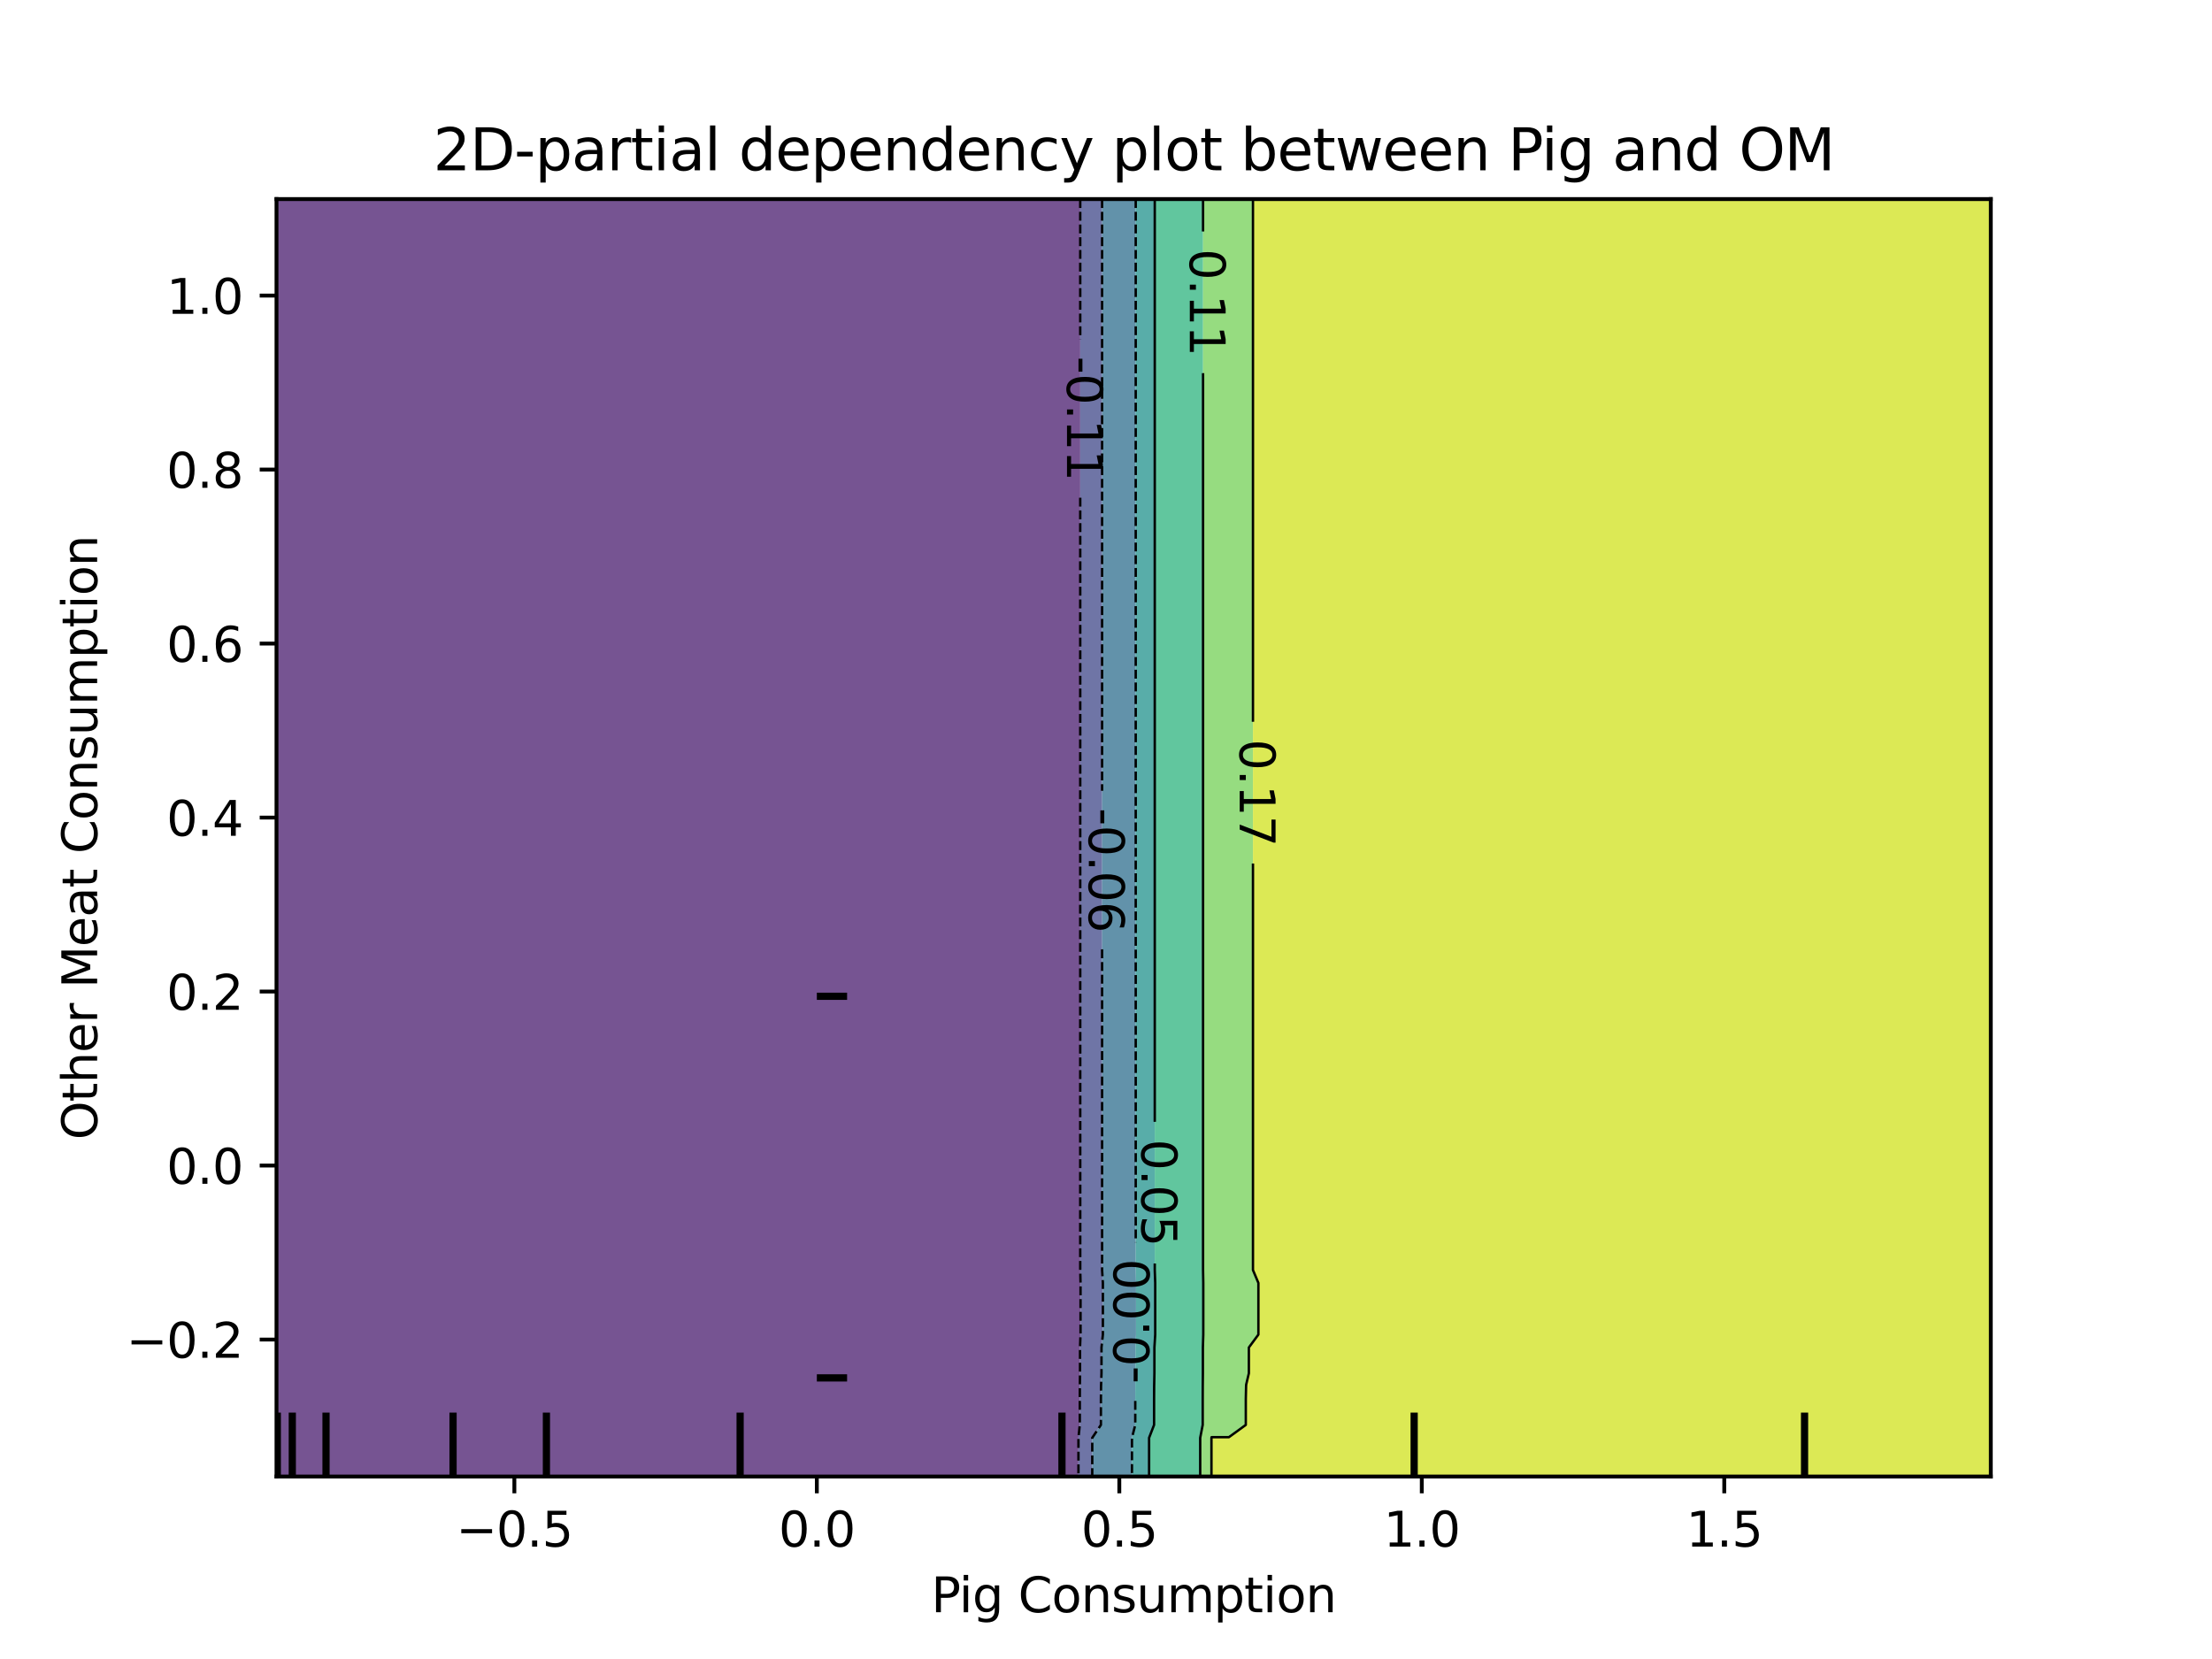 <?xml version="1.0" encoding="utf-8" standalone="no"?>
<!DOCTYPE svg PUBLIC "-//W3C//DTD SVG 1.1//EN"
  "http://www.w3.org/Graphics/SVG/1.1/DTD/svg11.dtd">
<svg xmlns:xlink="http://www.w3.org/1999/xlink" width="460.8pt" height="345.6pt" viewBox="0 0 460.8 345.6" xmlns="http://www.w3.org/2000/svg" version="1.1">
 <defs>
  <style type="text/css">*{stroke-linejoin: round; stroke-linecap: butt}</style>
 </defs>
 <g id="figure_1">
  <g id="patch_1">
   <path d="M 0 345.6 
L 460.8 345.6 
L 460.8 0 
L 0 0 
L 0 345.6 
z
" style="fill: none"/>
  </g>
  <g id="axes_1"/>
  <g id="axes_2">
   <g id="patch_2">
    <path d="M 57.6 307.584 
L 414.72 307.584 
L 414.72 41.472 
L 57.6 41.472 
L 57.6 307.584 
z
" style="fill: none"/>
   </g>
   <g id="PathCollection_1">
    <path d="M 61.207 307.584 
L 64.815 307.584 
L 68.422 307.584 
L 72.029 307.584 
L 75.636 307.584 
L 79.244 307.584 
L 82.851 307.584 
L 86.458 307.584 
L 90.065 307.584 
L 93.673 307.584 
L 97.28 307.584 
L 100.887 307.584 
L 104.495 307.584 
L 108.102 307.584 
L 111.709 307.584 
L 115.316 307.584 
L 118.924 307.584 
L 122.531 307.584 
L 126.138 307.584 
L 129.745 307.584 
L 133.353 307.584 
L 136.96 307.584 
L 140.567 307.584 
L 144.175 307.584 
L 147.782 307.584 
L 151.389 307.584 
L 154.996 307.584 
L 158.604 307.584 
L 162.211 307.584 
L 165.818 307.584 
L 169.425 307.584 
L 173.033 307.584 
L 176.64 307.584 
L 180.247 307.584 
L 183.855 307.584 
L 187.462 307.584 
L 191.069 307.584 
L 194.676 307.584 
L 198.284 307.584 
L 201.891 307.584 
L 205.498 307.584 
L 209.105 307.584 
L 212.713 307.584 
L 216.32 307.584 
L 219.927 307.584 
L 223.535 307.584 
L 224.661 307.584 
L 224.661 304.896 
L 224.661 302.208 
L 224.661 299.52 
L 224.942 296.832 
L 224.942 294.144 
L 224.942 291.456 
L 224.953 288.768 
L 224.988 286.08 
L 224.988 283.392 
L 224.988 280.704 
L 225.096 278.016 
L 225.096 275.328 
L 225.096 272.64 
L 225.096 269.952 
L 225.096 267.264 
L 225.034 264.576 
L 225.034 261.888 
L 225.034 259.2 
L 225.034 256.512 
L 225.034 253.824 
L 225.034 251.136 
L 225.034 248.448 
L 225.034 245.76 
L 225.034 243.072 
L 225.034 240.384 
L 225.034 237.696 
L 225.034 235.008 
L 225.034 232.32 
L 225.034 229.632 
L 225.034 226.944 
L 225.034 224.256 
L 225.034 221.568 
L 225.034 218.88 
L 225.034 216.192 
L 225.034 213.504 
L 225.034 210.816 
L 225.034 208.128 
L 225.034 205.44 
L 225.034 202.752 
L 225.034 200.064 
L 225.034 197.376 
L 225.034 194.688 
L 225.034 192 
L 225.034 189.312 
L 225.034 186.624 
L 225.034 183.936 
L 225.034 181.248 
L 225.034 178.56 
L 225.034 175.872 
L 225.034 173.184 
L 225.034 170.496 
L 225.034 167.808 
L 225.034 165.12 
L 225.034 162.432 
L 225.034 159.744 
L 225.034 157.056 
L 225.034 154.368 
L 225.034 151.68 
L 225.034 148.992 
L 225.034 146.304 
L 225.034 143.616 
L 225.034 140.928 
L 225.034 138.24 
L 225.034 135.552 
L 225.034 132.864 
L 225.034 130.176 
L 225.034 127.488 
L 225.034 124.8 
L 225.034 122.112 
L 225.034 119.424 
L 225.034 116.736 
L 225.034 114.048 
L 225.034 111.36 
L 225.034 108.672 
L 225.034 105.984 
L 225.034 103.296 
L 225.034 100.608 
L 225.034 97.92 
L 225.034 95.232 
L 225.034 92.544 
L 225.034 89.856 
L 225.034 87.168 
L 225.034 84.48 
L 225.034 81.792 
L 225.034 79.104 
L 225.034 76.416 
L 225.034 73.728 
L 225.034 71.04 
L 225.034 68.352 
L 225.034 65.664 
L 225.034 62.976 
L 225.034 60.288 
L 225.034 57.6 
L 225.034 54.912 
L 225.034 52.224 
L 225.034 49.536 
L 225.034 46.848 
L 225.034 44.16 
L 225.034 41.472 
L 223.535 41.472 
L 219.927 41.472 
L 216.32 41.472 
L 212.713 41.472 
L 209.105 41.472 
L 205.498 41.472 
L 201.891 41.472 
L 198.284 41.472 
L 194.676 41.472 
L 191.069 41.472 
L 187.462 41.472 
L 183.855 41.472 
L 180.247 41.472 
L 176.64 41.472 
L 173.033 41.472 
L 169.425 41.472 
L 165.818 41.472 
L 162.211 41.472 
L 158.604 41.472 
L 154.996 41.472 
L 151.389 41.472 
L 147.782 41.472 
L 144.175 41.472 
L 140.567 41.472 
L 136.96 41.472 
L 133.353 41.472 
L 129.745 41.472 
L 126.138 41.472 
L 122.531 41.472 
L 118.924 41.472 
L 115.316 41.472 
L 111.709 41.472 
L 108.102 41.472 
L 104.495 41.472 
L 100.887 41.472 
L 97.28 41.472 
L 93.673 41.472 
L 90.065 41.472 
L 86.458 41.472 
L 82.851 41.472 
L 79.244 41.472 
L 75.636 41.472 
L 72.029 41.472 
L 68.422 41.472 
L 64.815 41.472 
L 61.207 41.472 
L 57.6 41.472 
L 57.6 44.16 
L 57.6 46.848 
L 57.6 49.536 
L 57.6 52.224 
L 57.6 54.912 
L 57.6 57.6 
L 57.6 60.288 
L 57.6 62.976 
L 57.6 65.664 
L 57.6 68.352 
L 57.6 71.04 
L 57.6 73.728 
L 57.6 76.416 
L 57.6 79.104 
L 57.6 81.792 
L 57.6 84.48 
L 57.6 87.168 
L 57.6 89.856 
L 57.6 92.544 
L 57.6 95.232 
L 57.6 97.92 
L 57.6 100.608 
L 57.6 103.296 
L 57.6 105.984 
L 57.6 108.672 
L 57.6 111.36 
L 57.6 114.048 
L 57.6 116.736 
L 57.6 119.424 
L 57.6 122.112 
L 57.6 124.8 
L 57.6 127.488 
L 57.6 130.176 
L 57.6 132.864 
L 57.6 135.552 
L 57.6 138.24 
L 57.6 140.928 
L 57.6 143.616 
L 57.6 146.304 
L 57.6 148.992 
L 57.6 151.68 
L 57.6 154.368 
L 57.6 157.056 
L 57.6 159.744 
L 57.6 162.432 
L 57.6 165.12 
L 57.6 167.808 
L 57.6 170.496 
L 57.6 173.184 
L 57.6 175.872 
L 57.6 178.56 
L 57.6 181.248 
L 57.6 183.936 
L 57.6 186.624 
L 57.6 189.312 
L 57.6 192 
L 57.6 194.688 
L 57.6 197.376 
L 57.6 200.064 
L 57.6 202.752 
L 57.6 205.44 
L 57.6 208.128 
L 57.6 210.816 
L 57.6 213.504 
L 57.6 216.192 
L 57.6 218.88 
L 57.6 221.568 
L 57.6 224.256 
L 57.6 226.944 
L 57.6 229.632 
L 57.6 232.32 
L 57.6 235.008 
L 57.6 237.696 
L 57.6 240.384 
L 57.6 243.072 
L 57.6 245.76 
L 57.6 248.448 
L 57.6 251.136 
L 57.6 253.824 
L 57.6 256.512 
L 57.6 259.2 
L 57.6 261.888 
L 57.6 264.576 
L 57.6 267.264 
L 57.6 269.952 
L 57.6 272.64 
L 57.6 275.328 
L 57.6 278.016 
L 57.6 280.704 
L 57.6 283.392 
L 57.6 286.08 
L 57.6 288.768 
L 57.6 291.456 
L 57.6 294.144 
L 57.6 296.832 
L 57.6 299.52 
L 57.6 302.208 
L 57.6 304.896 
L 57.6 307.584 
z
" clip-path="url(#p281991e9cd)" style="fill: #481b6d; fill-opacity: 0.75"/>
   </g>
   <g id="PathCollection_2">
    <path d="M 227.142 307.584 
L 227.536 307.584 
L 227.536 304.896 
L 227.536 302.208 
L 227.536 299.52 
L 229.339 296.832 
L 229.339 294.144 
L 229.339 291.456 
L 229.368 288.768 
L 229.461 286.08 
L 229.461 283.392 
L 229.461 280.704 
L 229.751 278.016 
L 229.751 275.328 
L 229.751 272.64 
L 229.751 269.952 
L 229.751 267.264 
L 229.586 264.576 
L 229.586 261.888 
L 229.586 259.2 
L 229.586 256.512 
L 229.586 253.824 
L 229.586 251.136 
L 229.586 248.448 
L 229.586 245.76 
L 229.586 243.072 
L 229.586 240.384 
L 229.586 237.696 
L 229.586 235.008 
L 229.586 232.32 
L 229.586 229.632 
L 229.586 226.944 
L 229.586 224.256 
L 229.586 221.568 
L 229.586 218.88 
L 229.586 216.192 
L 229.586 213.504 
L 229.586 210.816 
L 229.586 208.128 
L 229.586 205.44 
L 229.586 202.752 
L 229.586 200.064 
L 229.586 197.376 
L 229.586 194.688 
L 229.586 192 
L 229.586 189.312 
L 229.586 186.624 
L 229.586 183.936 
L 229.586 181.248 
L 229.586 178.56 
L 229.586 175.872 
L 229.586 173.184 
L 229.586 170.496 
L 229.586 167.808 
L 229.586 165.12 
L 229.586 162.432 
L 229.586 159.744 
L 229.586 157.056 
L 229.586 154.368 
L 229.586 151.68 
L 229.586 148.992 
L 229.586 146.304 
L 229.586 143.616 
L 229.586 140.928 
L 229.586 138.24 
L 229.586 135.552 
L 229.586 132.864 
L 229.586 130.176 
L 229.586 127.488 
L 229.586 124.8 
L 229.586 122.112 
L 229.586 119.424 
L 229.586 116.736 
L 229.586 114.048 
L 229.586 111.36 
L 229.586 108.672 
L 229.586 105.984 
L 229.586 103.296 
L 229.586 100.608 
L 229.586 97.92 
L 229.586 95.232 
L 229.586 92.544 
L 229.586 89.856 
L 229.586 87.168 
L 229.586 84.48 
L 229.586 81.792 
L 229.586 79.104 
L 229.586 76.416 
L 229.586 73.728 
L 229.586 71.04 
L 229.586 68.352 
L 229.586 65.664 
L 229.586 62.976 
L 229.586 60.288 
L 229.586 57.6 
L 229.586 54.912 
L 229.586 52.224 
L 229.586 49.536 
L 229.586 46.848 
L 229.586 44.16 
L 229.586 41.472 
L 227.142 41.472 
L 225.034 41.472 
L 225.034 44.16 
L 225.034 46.848 
L 225.034 49.536 
L 225.034 52.224 
L 225.034 54.912 
L 225.034 57.6 
L 225.034 60.288 
L 225.034 62.976 
L 225.034 65.664 
L 225.034 68.352 
L 225.034 71.04 
L 225.034 73.728 
L 225.034 76.416 
L 225.034 79.104 
L 225.034 81.792 
L 225.034 84.48 
L 225.034 87.168 
L 225.034 89.856 
L 225.034 92.544 
L 225.034 95.232 
L 225.034 97.92 
L 225.034 100.608 
L 225.034 103.296 
L 225.034 105.984 
L 225.034 108.672 
L 225.034 111.36 
L 225.034 114.048 
L 225.034 116.736 
L 225.034 119.424 
L 225.034 122.112 
L 225.034 124.8 
L 225.034 127.488 
L 225.034 130.176 
L 225.034 132.864 
L 225.034 135.552 
L 225.034 138.24 
L 225.034 140.928 
L 225.034 143.616 
L 225.034 146.304 
L 225.034 148.992 
L 225.034 151.68 
L 225.034 154.368 
L 225.034 157.056 
L 225.034 159.744 
L 225.034 162.432 
L 225.034 165.12 
L 225.034 167.808 
L 225.034 170.496 
L 225.034 173.184 
L 225.034 175.872 
L 225.034 178.56 
L 225.034 181.248 
L 225.034 183.936 
L 225.034 186.624 
L 225.034 189.312 
L 225.034 192 
L 225.034 194.688 
L 225.034 197.376 
L 225.034 200.064 
L 225.034 202.752 
L 225.034 205.44 
L 225.034 208.128 
L 225.034 210.816 
L 225.034 213.504 
L 225.034 216.192 
L 225.034 218.88 
L 225.034 221.568 
L 225.034 224.256 
L 225.034 226.944 
L 225.034 229.632 
L 225.034 232.32 
L 225.034 235.008 
L 225.034 237.696 
L 225.034 240.384 
L 225.034 243.072 
L 225.034 245.76 
L 225.034 248.448 
L 225.034 251.136 
L 225.034 253.824 
L 225.034 256.512 
L 225.034 259.2 
L 225.034 261.888 
L 225.034 264.576 
L 225.096 267.264 
L 225.096 269.952 
L 225.096 272.64 
L 225.096 275.328 
L 225.096 278.016 
L 224.988 280.704 
L 224.988 283.392 
L 224.988 286.08 
L 224.953 288.768 
L 224.942 291.456 
L 224.942 294.144 
L 224.942 296.832 
L 224.661 299.52 
L 224.661 302.208 
L 224.661 304.896 
L 224.661 307.584 
z
" clip-path="url(#p281991e9cd)" style="fill: #3f4788; fill-opacity: 0.75"/>
   </g>
   <g id="PathCollection_3">
    <path d="M 230.749 307.584 
L 234.356 307.584 
L 235.807 307.584 
L 235.807 304.896 
L 235.807 302.208 
L 235.807 299.52 
L 236.497 296.832 
L 236.497 294.144 
L 236.497 291.456 
L 236.508 288.768 
L 236.543 286.08 
L 236.543 283.392 
L 236.543 280.704 
L 236.654 278.016 
L 236.654 275.328 
L 236.654 272.64 
L 236.654 269.952 
L 236.654 267.264 
L 236.591 264.576 
L 236.591 261.888 
L 236.591 259.2 
L 236.591 256.512 
L 236.591 253.824 
L 236.591 251.136 
L 236.591 248.448 
L 236.591 245.76 
L 236.591 243.072 
L 236.591 240.384 
L 236.591 237.696 
L 236.591 235.008 
L 236.591 232.32 
L 236.591 229.632 
L 236.591 226.944 
L 236.591 224.256 
L 236.591 221.568 
L 236.591 218.88 
L 236.591 216.192 
L 236.591 213.504 
L 236.591 210.816 
L 236.591 208.128 
L 236.591 205.44 
L 236.591 202.752 
L 236.591 200.064 
L 236.591 197.376 
L 236.591 194.688 
L 236.591 192 
L 236.591 189.312 
L 236.591 186.624 
L 236.591 183.936 
L 236.591 181.248 
L 236.591 178.56 
L 236.591 175.872 
L 236.591 173.184 
L 236.591 170.496 
L 236.591 167.808 
L 236.591 165.12 
L 236.591 162.432 
L 236.591 159.744 
L 236.591 157.056 
L 236.591 154.368 
L 236.591 151.68 
L 236.591 148.992 
L 236.591 146.304 
L 236.591 143.616 
L 236.591 140.928 
L 236.591 138.24 
L 236.591 135.552 
L 236.591 132.864 
L 236.591 130.176 
L 236.591 127.488 
L 236.591 124.8 
L 236.591 122.112 
L 236.591 119.424 
L 236.591 116.736 
L 236.591 114.048 
L 236.591 111.36 
L 236.591 108.672 
L 236.591 105.984 
L 236.591 103.296 
L 236.591 100.608 
L 236.591 97.92 
L 236.591 95.232 
L 236.591 92.544 
L 236.591 89.856 
L 236.591 87.168 
L 236.591 84.48 
L 236.591 81.792 
L 236.591 79.104 
L 236.591 76.416 
L 236.591 73.728 
L 236.591 71.04 
L 236.591 68.352 
L 236.591 65.664 
L 236.591 62.976 
L 236.591 60.288 
L 236.591 57.6 
L 236.591 54.912 
L 236.591 52.224 
L 236.591 49.536 
L 236.591 46.848 
L 236.591 44.16 
L 236.591 41.472 
L 234.356 41.472 
L 230.749 41.472 
L 229.586 41.472 
L 229.586 44.16 
L 229.586 46.848 
L 229.586 49.536 
L 229.586 52.224 
L 229.586 54.912 
L 229.586 57.6 
L 229.586 60.288 
L 229.586 62.976 
L 229.586 65.664 
L 229.586 68.352 
L 229.586 71.04 
L 229.586 73.728 
L 229.586 76.416 
L 229.586 79.104 
L 229.586 81.792 
L 229.586 84.48 
L 229.586 87.168 
L 229.586 89.856 
L 229.586 92.544 
L 229.586 95.232 
L 229.586 97.92 
L 229.586 100.608 
L 229.586 103.296 
L 229.586 105.984 
L 229.586 108.672 
L 229.586 111.36 
L 229.586 114.048 
L 229.586 116.736 
L 229.586 119.424 
L 229.586 122.112 
L 229.586 124.8 
L 229.586 127.488 
L 229.586 130.176 
L 229.586 132.864 
L 229.586 135.552 
L 229.586 138.24 
L 229.586 140.928 
L 229.586 143.616 
L 229.586 146.304 
L 229.586 148.992 
L 229.586 151.68 
L 229.586 154.368 
L 229.586 157.056 
L 229.586 159.744 
L 229.586 162.432 
L 229.586 165.12 
L 229.586 167.808 
L 229.586 170.496 
L 229.586 173.184 
L 229.586 175.872 
L 229.586 178.56 
L 229.586 181.248 
L 229.586 183.936 
L 229.586 186.624 
L 229.586 189.312 
L 229.586 192 
L 229.586 194.688 
L 229.586 197.376 
L 229.586 200.064 
L 229.586 202.752 
L 229.586 205.44 
L 229.586 208.128 
L 229.586 210.816 
L 229.586 213.504 
L 229.586 216.192 
L 229.586 218.88 
L 229.586 221.568 
L 229.586 224.256 
L 229.586 226.944 
L 229.586 229.632 
L 229.586 232.32 
L 229.586 235.008 
L 229.586 237.696 
L 229.586 240.384 
L 229.586 243.072 
L 229.586 245.76 
L 229.586 248.448 
L 229.586 251.136 
L 229.586 253.824 
L 229.586 256.512 
L 229.586 259.2 
L 229.586 261.888 
L 229.586 264.576 
L 229.751 267.264 
L 229.751 269.952 
L 229.751 272.64 
L 229.751 275.328 
L 229.751 278.016 
L 229.461 280.704 
L 229.461 283.392 
L 229.461 286.08 
L 229.368 288.768 
L 229.339 291.456 
L 229.339 294.144 
L 229.339 296.832 
L 227.536 299.52 
L 227.536 302.208 
L 227.536 304.896 
L 227.536 307.584 
z
" clip-path="url(#p281991e9cd)" style="fill: #2e6e8e; fill-opacity: 0.75"/>
   </g>
   <g id="PathCollection_4">
    <path d="M 237.964 307.584 
L 239.378 307.584 
L 239.378 304.896 
L 239.378 302.208 
L 239.378 299.52 
L 240.415 296.832 
L 240.415 294.144 
L 240.415 291.456 
L 240.432 288.768 
L 240.485 286.08 
L 240.485 283.392 
L 240.485 280.704 
L 240.652 278.016 
L 240.652 275.328 
L 240.652 272.64 
L 240.652 269.952 
L 240.652 267.264 
L 240.557 264.576 
L 240.557 261.888 
L 240.557 259.2 
L 240.557 256.512 
L 240.557 253.824 
L 240.557 251.136 
L 240.557 248.448 
L 240.557 245.76 
L 240.557 243.072 
L 240.557 240.384 
L 240.557 237.696 
L 240.557 235.008 
L 240.557 232.32 
L 240.557 229.632 
L 240.557 226.944 
L 240.557 224.256 
L 240.557 221.568 
L 240.557 218.88 
L 240.557 216.192 
L 240.557 213.504 
L 240.557 210.816 
L 240.557 208.128 
L 240.557 205.44 
L 240.557 202.752 
L 240.557 200.064 
L 240.557 197.376 
L 240.557 194.688 
L 240.557 192 
L 240.557 189.312 
L 240.557 186.624 
L 240.557 183.936 
L 240.557 181.248 
L 240.557 178.56 
L 240.557 175.872 
L 240.557 173.184 
L 240.557 170.496 
L 240.557 167.808 
L 240.557 165.12 
L 240.557 162.432 
L 240.557 159.744 
L 240.557 157.056 
L 240.557 154.368 
L 240.557 151.68 
L 240.557 148.992 
L 240.557 146.304 
L 240.557 143.616 
L 240.557 140.928 
L 240.557 138.24 
L 240.557 135.552 
L 240.557 132.864 
L 240.557 130.176 
L 240.557 127.488 
L 240.557 124.8 
L 240.557 122.112 
L 240.557 119.424 
L 240.557 116.736 
L 240.557 114.048 
L 240.557 111.36 
L 240.557 108.672 
L 240.557 105.984 
L 240.557 103.296 
L 240.557 100.608 
L 240.557 97.92 
L 240.557 95.232 
L 240.557 92.544 
L 240.557 89.856 
L 240.557 87.168 
L 240.557 84.48 
L 240.557 81.792 
L 240.557 79.104 
L 240.557 76.416 
L 240.557 73.728 
L 240.557 71.04 
L 240.557 68.352 
L 240.557 65.664 
L 240.557 62.976 
L 240.557 60.288 
L 240.557 57.6 
L 240.557 54.912 
L 240.557 52.224 
L 240.557 49.536 
L 240.557 46.848 
L 240.557 44.16 
L 240.557 41.472 
L 237.964 41.472 
L 236.591 41.472 
L 236.591 44.16 
L 236.591 46.848 
L 236.591 49.536 
L 236.591 52.224 
L 236.591 54.912 
L 236.591 57.6 
L 236.591 60.288 
L 236.591 62.976 
L 236.591 65.664 
L 236.591 68.352 
L 236.591 71.04 
L 236.591 73.728 
L 236.591 76.416 
L 236.591 79.104 
L 236.591 81.792 
L 236.591 84.48 
L 236.591 87.168 
L 236.591 89.856 
L 236.591 92.544 
L 236.591 95.232 
L 236.591 97.92 
L 236.591 100.608 
L 236.591 103.296 
L 236.591 105.984 
L 236.591 108.672 
L 236.591 111.36 
L 236.591 114.048 
L 236.591 116.736 
L 236.591 119.424 
L 236.591 122.112 
L 236.591 124.8 
L 236.591 127.488 
L 236.591 130.176 
L 236.591 132.864 
L 236.591 135.552 
L 236.591 138.24 
L 236.591 140.928 
L 236.591 143.616 
L 236.591 146.304 
L 236.591 148.992 
L 236.591 151.68 
L 236.591 154.368 
L 236.591 157.056 
L 236.591 159.744 
L 236.591 162.432 
L 236.591 165.12 
L 236.591 167.808 
L 236.591 170.496 
L 236.591 173.184 
L 236.591 175.872 
L 236.591 178.56 
L 236.591 181.248 
L 236.591 183.936 
L 236.591 186.624 
L 236.591 189.312 
L 236.591 192 
L 236.591 194.688 
L 236.591 197.376 
L 236.591 200.064 
L 236.591 202.752 
L 236.591 205.44 
L 236.591 208.128 
L 236.591 210.816 
L 236.591 213.504 
L 236.591 216.192 
L 236.591 218.88 
L 236.591 221.568 
L 236.591 224.256 
L 236.591 226.944 
L 236.591 229.632 
L 236.591 232.32 
L 236.591 235.008 
L 236.591 237.696 
L 236.591 240.384 
L 236.591 243.072 
L 236.591 245.76 
L 236.591 248.448 
L 236.591 251.136 
L 236.591 253.824 
L 236.591 256.512 
L 236.591 259.2 
L 236.591 261.888 
L 236.591 264.576 
L 236.654 267.264 
L 236.654 269.952 
L 236.654 272.64 
L 236.654 275.328 
L 236.654 278.016 
L 236.543 280.704 
L 236.543 283.392 
L 236.543 286.08 
L 236.508 288.768 
L 236.497 291.456 
L 236.497 294.144 
L 236.497 296.832 
L 235.807 299.52 
L 235.807 302.208 
L 235.807 304.896 
L 235.807 307.584 
z
" clip-path="url(#p281991e9cd)" style="fill: #21918c; fill-opacity: 0.75"/>
   </g>
   <g id="PathCollection_5">
    <path d="M 241.571 307.584 
L 245.178 307.584 
L 248.785 307.584 
L 250.025 307.584 
L 250.025 304.896 
L 250.025 302.208 
L 250.025 299.52 
L 250.547 296.832 
L 250.547 294.144 
L 250.547 291.456 
L 250.556 288.768 
L 250.583 286.08 
L 250.583 283.392 
L 250.583 280.704 
L 250.666 278.016 
L 250.666 275.328 
L 250.666 272.64 
L 250.666 269.952 
L 250.666 267.264 
L 250.619 264.576 
L 250.619 261.888 
L 250.619 259.2 
L 250.619 256.512 
L 250.619 253.824 
L 250.619 251.136 
L 250.619 248.448 
L 250.619 245.76 
L 250.619 243.072 
L 250.619 240.384 
L 250.619 237.696 
L 250.619 235.008 
L 250.619 232.32 
L 250.619 229.632 
L 250.619 226.944 
L 250.619 224.256 
L 250.619 221.568 
L 250.619 218.88 
L 250.619 216.192 
L 250.619 213.504 
L 250.619 210.816 
L 250.619 208.128 
L 250.619 205.44 
L 250.619 202.752 
L 250.619 200.064 
L 250.619 197.376 
L 250.619 194.688 
L 250.619 192 
L 250.619 189.312 
L 250.619 186.624 
L 250.619 183.936 
L 250.619 181.248 
L 250.619 178.56 
L 250.619 175.872 
L 250.619 173.184 
L 250.619 170.496 
L 250.619 167.808 
L 250.619 165.12 
L 250.619 162.432 
L 250.619 159.744 
L 250.619 157.056 
L 250.619 154.368 
L 250.619 151.68 
L 250.619 148.992 
L 250.619 146.304 
L 250.619 143.616 
L 250.619 140.928 
L 250.619 138.24 
L 250.619 135.552 
L 250.619 132.864 
L 250.619 130.176 
L 250.619 127.488 
L 250.619 124.8 
L 250.619 122.112 
L 250.619 119.424 
L 250.619 116.736 
L 250.619 114.048 
L 250.619 111.36 
L 250.619 108.672 
L 250.619 105.984 
L 250.619 103.296 
L 250.619 100.608 
L 250.619 97.92 
L 250.619 95.232 
L 250.619 92.544 
L 250.619 89.856 
L 250.619 87.168 
L 250.619 84.48 
L 250.619 81.792 
L 250.619 79.104 
L 250.619 76.416 
L 250.619 73.728 
L 250.619 71.04 
L 250.619 68.352 
L 250.619 65.664 
L 250.619 62.976 
L 250.619 60.288 
L 250.619 57.6 
L 250.619 54.912 
L 250.619 52.224 
L 250.619 49.536 
L 250.619 46.848 
L 250.619 44.16 
L 250.619 41.472 
L 248.785 41.472 
L 245.178 41.472 
L 241.571 41.472 
L 240.557 41.472 
L 240.557 44.16 
L 240.557 46.848 
L 240.557 49.536 
L 240.557 52.224 
L 240.557 54.912 
L 240.557 57.6 
L 240.557 60.288 
L 240.557 62.976 
L 240.557 65.664 
L 240.557 68.352 
L 240.557 71.04 
L 240.557 73.728 
L 240.557 76.416 
L 240.557 79.104 
L 240.557 81.792 
L 240.557 84.48 
L 240.557 87.168 
L 240.557 89.856 
L 240.557 92.544 
L 240.557 95.232 
L 240.557 97.92 
L 240.557 100.608 
L 240.557 103.296 
L 240.557 105.984 
L 240.557 108.672 
L 240.557 111.36 
L 240.557 114.048 
L 240.557 116.736 
L 240.557 119.424 
L 240.557 122.112 
L 240.557 124.8 
L 240.557 127.488 
L 240.557 130.176 
L 240.557 132.864 
L 240.557 135.552 
L 240.557 138.24 
L 240.557 140.928 
L 240.557 143.616 
L 240.557 146.304 
L 240.557 148.992 
L 240.557 151.68 
L 240.557 154.368 
L 240.557 157.056 
L 240.557 159.744 
L 240.557 162.432 
L 240.557 165.12 
L 240.557 167.808 
L 240.557 170.496 
L 240.557 173.184 
L 240.557 175.872 
L 240.557 178.56 
L 240.557 181.248 
L 240.557 183.936 
L 240.557 186.624 
L 240.557 189.312 
L 240.557 192 
L 240.557 194.688 
L 240.557 197.376 
L 240.557 200.064 
L 240.557 202.752 
L 240.557 205.44 
L 240.557 208.128 
L 240.557 210.816 
L 240.557 213.504 
L 240.557 216.192 
L 240.557 218.88 
L 240.557 221.568 
L 240.557 224.256 
L 240.557 226.944 
L 240.557 229.632 
L 240.557 232.32 
L 240.557 235.008 
L 240.557 237.696 
L 240.557 240.384 
L 240.557 243.072 
L 240.557 245.76 
L 240.557 248.448 
L 240.557 251.136 
L 240.557 253.824 
L 240.557 256.512 
L 240.557 259.2 
L 240.557 261.888 
L 240.557 264.576 
L 240.652 267.264 
L 240.652 269.952 
L 240.652 272.64 
L 240.652 275.328 
L 240.652 278.016 
L 240.485 280.704 
L 240.485 283.392 
L 240.485 286.08 
L 240.432 288.768 
L 240.415 291.456 
L 240.415 294.144 
L 240.415 296.832 
L 239.378 299.52 
L 239.378 302.208 
L 239.378 304.896 
L 239.378 307.584 
z
" clip-path="url(#p281991e9cd)" style="fill: #2db27d; fill-opacity: 0.75"/>
   </g>
   <g id="PathCollection_6">
    <path d="M 252.369 304.896 
L 252.369 302.208 
L 252.369 299.52 
L 252.393 299.395 
L 256 299.395 
L 259.522 296.832 
L 259.522 294.144 
L 259.522 291.456 
L 259.582 288.768 
L 259.607 288.418 
L 260.161 286.08 
L 260.161 283.392 
L 260.161 280.704 
L 262.148 278.016 
L 262.148 275.328 
L 262.148 272.64 
L 262.148 269.952 
L 262.148 267.264 
L 261.015 264.576 
L 261.015 261.888 
L 261.015 259.2 
L 261.015 256.512 
L 261.015 253.824 
L 261.015 251.136 
L 261.015 248.448 
L 261.015 245.76 
L 261.015 243.072 
L 261.015 240.384 
L 261.015 237.696 
L 261.015 235.008 
L 261.015 232.32 
L 261.015 229.632 
L 261.015 226.944 
L 261.015 224.256 
L 261.015 221.568 
L 261.015 218.88 
L 261.015 216.192 
L 261.015 213.504 
L 261.015 210.816 
L 261.015 208.128 
L 261.015 205.44 
L 261.015 202.752 
L 261.015 200.064 
L 261.015 197.376 
L 261.015 194.688 
L 261.015 192 
L 261.015 189.312 
L 261.015 186.624 
L 261.015 183.936 
L 261.015 181.248 
L 261.015 178.56 
L 261.015 175.872 
L 261.015 173.184 
L 261.015 170.496 
L 261.015 167.808 
L 261.015 165.12 
L 261.015 162.432 
L 261.015 159.744 
L 261.015 157.056 
L 261.015 154.368 
L 261.015 151.68 
L 261.015 148.992 
L 261.015 146.304 
L 261.015 143.616 
L 261.015 140.928 
L 261.015 138.24 
L 261.015 135.552 
L 261.015 132.864 
L 261.015 130.176 
L 261.015 127.488 
L 261.015 124.8 
L 261.015 122.112 
L 261.015 119.424 
L 261.015 116.736 
L 261.015 114.048 
L 261.015 111.36 
L 261.015 108.672 
L 261.015 105.984 
L 261.015 103.296 
L 261.015 100.608 
L 261.015 97.92 
L 261.015 95.232 
L 261.015 92.544 
L 261.015 89.856 
L 261.015 87.168 
L 261.015 84.48 
L 261.015 81.792 
L 261.015 79.104 
L 261.015 76.416 
L 261.015 73.728 
L 261.015 71.04 
L 261.015 68.352 
L 261.015 65.664 
L 261.015 62.976 
L 261.015 60.288 
L 261.015 57.6 
L 261.015 54.912 
L 261.015 52.224 
L 261.015 49.536 
L 261.015 46.848 
L 261.015 44.16 
L 261.015 41.472 
L 259.607 41.472 
L 256 41.472 
L 252.393 41.472 
L 250.619 41.472 
L 250.619 44.16 
L 250.619 46.848 
L 250.619 49.536 
L 250.619 52.224 
L 250.619 54.912 
L 250.619 57.6 
L 250.619 60.288 
L 250.619 62.976 
L 250.619 65.664 
L 250.619 68.352 
L 250.619 71.04 
L 250.619 73.728 
L 250.619 76.416 
L 250.619 79.104 
L 250.619 81.792 
L 250.619 84.48 
L 250.619 87.168 
L 250.619 89.856 
L 250.619 92.544 
L 250.619 95.232 
L 250.619 97.92 
L 250.619 100.608 
L 250.619 103.296 
L 250.619 105.984 
L 250.619 108.672 
L 250.619 111.36 
L 250.619 114.048 
L 250.619 116.736 
L 250.619 119.424 
L 250.619 122.112 
L 250.619 124.8 
L 250.619 127.488 
L 250.619 130.176 
L 250.619 132.864 
L 250.619 135.552 
L 250.619 138.24 
L 250.619 140.928 
L 250.619 143.616 
L 250.619 146.304 
L 250.619 148.992 
L 250.619 151.68 
L 250.619 154.368 
L 250.619 157.056 
L 250.619 159.744 
L 250.619 162.432 
L 250.619 165.12 
L 250.619 167.808 
L 250.619 170.496 
L 250.619 173.184 
L 250.619 175.872 
L 250.619 178.56 
L 250.619 181.248 
L 250.619 183.936 
L 250.619 186.624 
L 250.619 189.312 
L 250.619 192 
L 250.619 194.688 
L 250.619 197.376 
L 250.619 200.064 
L 250.619 202.752 
L 250.619 205.44 
L 250.619 208.128 
L 250.619 210.816 
L 250.619 213.504 
L 250.619 216.192 
L 250.619 218.88 
L 250.619 221.568 
L 250.619 224.256 
L 250.619 226.944 
L 250.619 229.632 
L 250.619 232.32 
L 250.619 235.008 
L 250.619 237.696 
L 250.619 240.384 
L 250.619 243.072 
L 250.619 245.76 
L 250.619 248.448 
L 250.619 251.136 
L 250.619 253.824 
L 250.619 256.512 
L 250.619 259.2 
L 250.619 261.888 
L 250.619 264.576 
L 250.666 267.264 
L 250.666 269.952 
L 250.666 272.64 
L 250.666 275.328 
L 250.666 278.016 
L 250.583 280.704 
L 250.583 283.392 
L 250.583 286.08 
L 250.556 288.768 
L 250.547 291.456 
L 250.547 294.144 
L 250.547 296.832 
L 250.025 299.52 
L 250.025 302.208 
L 250.025 304.896 
L 250.025 307.584 
L 252.369 307.584 
z
" clip-path="url(#p281991e9cd)" style="fill: #73d056; fill-opacity: 0.75"/>
   </g>
   <g id="PathCollection_7">
    <path d="M 252.393 307.584 
L 256 307.584 
L 259.607 307.584 
L 263.215 307.584 
L 266.822 307.584 
L 270.429 307.584 
L 274.036 307.584 
L 277.644 307.584 
L 281.251 307.584 
L 284.858 307.584 
L 288.465 307.584 
L 292.073 307.584 
L 295.68 307.584 
L 299.287 307.584 
L 302.895 307.584 
L 306.502 307.584 
L 310.109 307.584 
L 313.716 307.584 
L 317.324 307.584 
L 320.931 307.584 
L 324.538 307.584 
L 328.145 307.584 
L 331.753 307.584 
L 335.36 307.584 
L 338.967 307.584 
L 342.575 307.584 
L 346.182 307.584 
L 349.789 307.584 
L 353.396 307.584 
L 357.004 307.584 
L 360.611 307.584 
L 364.218 307.584 
L 367.825 307.584 
L 371.433 307.584 
L 375.04 307.584 
L 378.647 307.584 
L 382.255 307.584 
L 385.862 307.584 
L 389.469 307.584 
L 393.076 307.584 
L 396.684 307.584 
L 400.291 307.584 
L 403.898 307.584 
L 407.505 307.584 
L 411.113 307.584 
L 414.72 307.584 
L 414.72 304.896 
L 414.72 302.208 
L 414.72 299.52 
L 414.72 296.832 
L 414.72 294.144 
L 414.72 291.456 
L 414.72 288.768 
L 414.72 286.08 
L 414.72 283.392 
L 414.72 280.704 
L 414.72 278.016 
L 414.72 275.328 
L 414.72 272.64 
L 414.72 269.952 
L 414.72 267.264 
L 414.72 264.576 
L 414.72 261.888 
L 414.72 259.2 
L 414.72 256.512 
L 414.72 253.824 
L 414.72 251.136 
L 414.72 248.448 
L 414.72 245.76 
L 414.72 243.072 
L 414.72 240.384 
L 414.72 237.696 
L 414.72 235.008 
L 414.72 232.32 
L 414.72 229.632 
L 414.72 226.944 
L 414.72 224.256 
L 414.72 221.568 
L 414.72 218.88 
L 414.72 216.192 
L 414.72 213.504 
L 414.72 210.816 
L 414.72 208.128 
L 414.72 205.44 
L 414.72 202.752 
L 414.72 200.064 
L 414.72 197.376 
L 414.72 194.688 
L 414.72 192 
L 414.72 189.312 
L 414.72 186.624 
L 414.72 183.936 
L 414.72 181.248 
L 414.72 178.56 
L 414.72 175.872 
L 414.72 173.184 
L 414.72 170.496 
L 414.72 167.808 
L 414.72 165.12 
L 414.72 162.432 
L 414.72 159.744 
L 414.72 157.056 
L 414.72 154.368 
L 414.72 151.68 
L 414.72 148.992 
L 414.72 146.304 
L 414.72 143.616 
L 414.72 140.928 
L 414.72 138.24 
L 414.72 135.552 
L 414.72 132.864 
L 414.72 130.176 
L 414.72 127.488 
L 414.72 124.8 
L 414.72 122.112 
L 414.72 119.424 
L 414.72 116.736 
L 414.72 114.048 
L 414.72 111.36 
L 414.72 108.672 
L 414.72 105.984 
L 414.72 103.296 
L 414.72 100.608 
L 414.72 97.92 
L 414.72 95.232 
L 414.72 92.544 
L 414.72 89.856 
L 414.72 87.168 
L 414.72 84.48 
L 414.72 81.792 
L 414.72 79.104 
L 414.72 76.416 
L 414.72 73.728 
L 414.72 71.04 
L 414.72 68.352 
L 414.72 65.664 
L 414.72 62.976 
L 414.72 60.288 
L 414.72 57.6 
L 414.72 54.912 
L 414.72 52.224 
L 414.72 49.536 
L 414.72 46.848 
L 414.72 44.16 
L 414.72 41.472 
L 411.113 41.472 
L 407.505 41.472 
L 403.898 41.472 
L 400.291 41.472 
L 396.684 41.472 
L 393.076 41.472 
L 389.469 41.472 
L 385.862 41.472 
L 382.255 41.472 
L 378.647 41.472 
L 375.04 41.472 
L 371.433 41.472 
L 367.825 41.472 
L 364.218 41.472 
L 360.611 41.472 
L 357.004 41.472 
L 353.396 41.472 
L 349.789 41.472 
L 346.182 41.472 
L 342.575 41.472 
L 338.967 41.472 
L 335.36 41.472 
L 331.753 41.472 
L 328.145 41.472 
L 324.538 41.472 
L 320.931 41.472 
L 317.324 41.472 
L 313.716 41.472 
L 310.109 41.472 
L 306.502 41.472 
L 302.895 41.472 
L 299.287 41.472 
L 295.68 41.472 
L 292.073 41.472 
L 288.465 41.472 
L 284.858 41.472 
L 281.251 41.472 
L 277.644 41.472 
L 274.036 41.472 
L 270.429 41.472 
L 266.822 41.472 
L 263.215 41.472 
L 261.015 41.472 
L 261.015 44.16 
L 261.015 46.848 
L 261.015 49.536 
L 261.015 52.224 
L 261.015 54.912 
L 261.015 57.6 
L 261.015 60.288 
L 261.015 62.976 
L 261.015 65.664 
L 261.015 68.352 
L 261.015 71.04 
L 261.015 73.728 
L 261.015 76.416 
L 261.015 79.104 
L 261.015 81.792 
L 261.015 84.48 
L 261.015 87.168 
L 261.015 89.856 
L 261.015 92.544 
L 261.015 95.232 
L 261.015 97.92 
L 261.015 100.608 
L 261.015 103.296 
L 261.015 105.984 
L 261.015 108.672 
L 261.015 111.36 
L 261.015 114.048 
L 261.015 116.736 
L 261.015 119.424 
L 261.015 122.112 
L 261.015 124.8 
L 261.015 127.488 
L 261.015 130.176 
L 261.015 132.864 
L 261.015 135.552 
L 261.015 138.24 
L 261.015 140.928 
L 261.015 143.616 
L 261.015 146.304 
L 261.015 148.992 
L 261.015 151.68 
L 261.015 154.368 
L 261.015 157.056 
L 261.015 159.744 
L 261.015 162.432 
L 261.015 165.12 
L 261.015 167.808 
L 261.015 170.496 
L 261.015 173.184 
L 261.015 175.872 
L 261.015 178.56 
L 261.015 181.248 
L 261.015 183.936 
L 261.015 186.624 
L 261.015 189.312 
L 261.015 192 
L 261.015 194.688 
L 261.015 197.376 
L 261.015 200.064 
L 261.015 202.752 
L 261.015 205.44 
L 261.015 208.128 
L 261.015 210.816 
L 261.015 213.504 
L 261.015 216.192 
L 261.015 218.88 
L 261.015 221.568 
L 261.015 224.256 
L 261.015 226.944 
L 261.015 229.632 
L 261.015 232.32 
L 261.015 235.008 
L 261.015 237.696 
L 261.015 240.384 
L 261.015 243.072 
L 261.015 245.76 
L 261.015 248.448 
L 261.015 251.136 
L 261.015 253.824 
L 261.015 256.512 
L 261.015 259.2 
L 261.015 261.888 
L 261.015 264.576 
L 262.148 267.264 
L 262.148 269.952 
L 262.148 272.64 
L 262.148 275.328 
L 262.148 278.016 
L 260.161 280.704 
L 260.161 283.392 
L 260.161 286.08 
L 259.607 288.418 
L 259.582 288.768 
L 259.522 291.456 
L 259.522 294.144 
L 259.522 296.832 
L 256 299.395 
L 252.393 299.395 
L 252.369 299.52 
L 252.369 302.208 
L 252.369 304.896 
L 252.369 307.584 
z
" clip-path="url(#p281991e9cd)" style="fill: #d0e11c; fill-opacity: 0.75"/>
   </g>
   <g id="matplotlib.axis_1">
    <g id="xtick_1">
     <g id="line2d_1">
      <defs>
       <path id="m01d262b41b" d="M 0 0 
L 0 3.5 
" style="stroke: #000000; stroke-width: 0.8"/>
      </defs>
      <g>
       <use xlink:href="#m01d262b41b" x="107.152" y="307.584" style="stroke: #000000; stroke-width: 0.8"/>
      </g>
     </g>
     <g id="text_1">
      <!-- −0.5 -->
      <g transform="translate(95.011 322.182) scale(0.1 -0.1)">
       <defs>
        <path id="DejaVuSans-2212" d="M 678 2272 
L 4684 2272 
L 4684 1741 
L 678 1741 
L 678 2272 
z
" transform="scale(0.016)"/>
        <path id="DejaVuSans-30" d="M 2034 4250 
Q 1547 4250 1301 3770 
Q 1056 3291 1056 2328 
Q 1056 1369 1301 889 
Q 1547 409 2034 409 
Q 2525 409 2770 889 
Q 3016 1369 3016 2328 
Q 3016 3291 2770 3770 
Q 2525 4250 2034 4250 
z
M 2034 4750 
Q 2819 4750 3233 4129 
Q 3647 3509 3647 2328 
Q 3647 1150 3233 529 
Q 2819 -91 2034 -91 
Q 1250 -91 836 529 
Q 422 1150 422 2328 
Q 422 3509 836 4129 
Q 1250 4750 2034 4750 
z
" transform="scale(0.016)"/>
        <path id="DejaVuSans-2e" d="M 684 794 
L 1344 794 
L 1344 0 
L 684 0 
L 684 794 
z
" transform="scale(0.016)"/>
        <path id="DejaVuSans-35" d="M 691 4666 
L 3169 4666 
L 3169 4134 
L 1269 4134 
L 1269 2991 
Q 1406 3038 1543 3061 
Q 1681 3084 1819 3084 
Q 2600 3084 3056 2656 
Q 3513 2228 3513 1497 
Q 3513 744 3044 326 
Q 2575 -91 1722 -91 
Q 1428 -91 1123 -41 
Q 819 9 494 109 
L 494 744 
Q 775 591 1075 516 
Q 1375 441 1709 441 
Q 2250 441 2565 725 
Q 2881 1009 2881 1497 
Q 2881 1984 2565 2268 
Q 2250 2553 1709 2553 
Q 1456 2553 1204 2497 
Q 953 2441 691 2322 
L 691 4666 
z
" transform="scale(0.016)"/>
       </defs>
       <use xlink:href="#DejaVuSans-2212"/>
       <use xlink:href="#DejaVuSans-30" x="83.789"/>
       <use xlink:href="#DejaVuSans-2e" x="147.412"/>
       <use xlink:href="#DejaVuSans-35" x="179.199"/>
      </g>
     </g>
    </g>
    <g id="xtick_2">
     <g id="line2d_2">
      <g>
       <use xlink:href="#m01d262b41b" x="170.163" y="307.584" style="stroke: #000000; stroke-width: 0.8"/>
      </g>
     </g>
     <g id="text_2">
      <!-- 0.0 -->
      <g transform="translate(162.211 322.182) scale(0.1 -0.1)">
       <use xlink:href="#DejaVuSans-30"/>
       <use xlink:href="#DejaVuSans-2e" x="63.623"/>
       <use xlink:href="#DejaVuSans-30" x="95.41"/>
      </g>
     </g>
    </g>
    <g id="xtick_3">
     <g id="line2d_3">
      <g>
       <use xlink:href="#m01d262b41b" x="233.174" y="307.584" style="stroke: #000000; stroke-width: 0.8"/>
      </g>
     </g>
     <g id="text_3">
      <!-- 0.5 -->
      <g transform="translate(225.222 322.182) scale(0.1 -0.1)">
       <use xlink:href="#DejaVuSans-30"/>
       <use xlink:href="#DejaVuSans-2e" x="63.623"/>
       <use xlink:href="#DejaVuSans-35" x="95.41"/>
      </g>
     </g>
    </g>
    <g id="xtick_4">
     <g id="line2d_4">
      <g>
       <use xlink:href="#m01d262b41b" x="296.185" y="307.584" style="stroke: #000000; stroke-width: 0.8"/>
      </g>
     </g>
     <g id="text_4">
      <!-- 1.0 -->
      <g transform="translate(288.233 322.182) scale(0.1 -0.1)">
       <defs>
        <path id="DejaVuSans-31" d="M 794 531 
L 1825 531 
L 1825 4091 
L 703 3866 
L 703 4441 
L 1819 4666 
L 2450 4666 
L 2450 531 
L 3481 531 
L 3481 0 
L 794 0 
L 794 531 
z
" transform="scale(0.016)"/>
       </defs>
       <use xlink:href="#DejaVuSans-31"/>
       <use xlink:href="#DejaVuSans-2e" x="63.623"/>
       <use xlink:href="#DejaVuSans-30" x="95.41"/>
      </g>
     </g>
    </g>
    <g id="xtick_5">
     <g id="line2d_5">
      <g>
       <use xlink:href="#m01d262b41b" x="359.195" y="307.584" style="stroke: #000000; stroke-width: 0.8"/>
      </g>
     </g>
     <g id="text_5">
      <!-- 1.5 -->
      <g transform="translate(351.244 322.182) scale(0.1 -0.1)">
       <use xlink:href="#DejaVuSans-31"/>
       <use xlink:href="#DejaVuSans-2e" x="63.623"/>
       <use xlink:href="#DejaVuSans-35" x="95.41"/>
      </g>
     </g>
    </g>
    <g id="text_6">
     <!-- Pig Consumption -->
     <g transform="translate(193.99 335.861) scale(0.1 -0.1)">
      <defs>
       <path id="DejaVuSans-50" d="M 1259 4147 
L 1259 2394 
L 2053 2394 
Q 2494 2394 2734 2622 
Q 2975 2850 2975 3272 
Q 2975 3691 2734 3919 
Q 2494 4147 2053 4147 
L 1259 4147 
z
M 628 4666 
L 2053 4666 
Q 2838 4666 3239 4311 
Q 3641 3956 3641 3272 
Q 3641 2581 3239 2228 
Q 2838 1875 2053 1875 
L 1259 1875 
L 1259 0 
L 628 0 
L 628 4666 
z
" transform="scale(0.016)"/>
       <path id="DejaVuSans-69" d="M 603 3500 
L 1178 3500 
L 1178 0 
L 603 0 
L 603 3500 
z
M 603 4863 
L 1178 4863 
L 1178 4134 
L 603 4134 
L 603 4863 
z
" transform="scale(0.016)"/>
       <path id="DejaVuSans-67" d="M 2906 1791 
Q 2906 2416 2648 2759 
Q 2391 3103 1925 3103 
Q 1463 3103 1205 2759 
Q 947 2416 947 1791 
Q 947 1169 1205 825 
Q 1463 481 1925 481 
Q 2391 481 2648 825 
Q 2906 1169 2906 1791 
z
M 3481 434 
Q 3481 -459 3084 -895 
Q 2688 -1331 1869 -1331 
Q 1566 -1331 1297 -1286 
Q 1028 -1241 775 -1147 
L 775 -588 
Q 1028 -725 1275 -790 
Q 1522 -856 1778 -856 
Q 2344 -856 2625 -561 
Q 2906 -266 2906 331 
L 2906 616 
Q 2728 306 2450 153 
Q 2172 0 1784 0 
Q 1141 0 747 490 
Q 353 981 353 1791 
Q 353 2603 747 3093 
Q 1141 3584 1784 3584 
Q 2172 3584 2450 3431 
Q 2728 3278 2906 2969 
L 2906 3500 
L 3481 3500 
L 3481 434 
z
" transform="scale(0.016)"/>
       <path id="DejaVuSans-20" transform="scale(0.016)"/>
       <path id="DejaVuSans-43" d="M 4122 4306 
L 4122 3641 
Q 3803 3938 3442 4084 
Q 3081 4231 2675 4231 
Q 1875 4231 1450 3742 
Q 1025 3253 1025 2328 
Q 1025 1406 1450 917 
Q 1875 428 2675 428 
Q 3081 428 3442 575 
Q 3803 722 4122 1019 
L 4122 359 
Q 3791 134 3420 21 
Q 3050 -91 2638 -91 
Q 1578 -91 968 557 
Q 359 1206 359 2328 
Q 359 3453 968 4101 
Q 1578 4750 2638 4750 
Q 3056 4750 3426 4639 
Q 3797 4528 4122 4306 
z
" transform="scale(0.016)"/>
       <path id="DejaVuSans-6f" d="M 1959 3097 
Q 1497 3097 1228 2736 
Q 959 2375 959 1747 
Q 959 1119 1226 758 
Q 1494 397 1959 397 
Q 2419 397 2687 759 
Q 2956 1122 2956 1747 
Q 2956 2369 2687 2733 
Q 2419 3097 1959 3097 
z
M 1959 3584 
Q 2709 3584 3137 3096 
Q 3566 2609 3566 1747 
Q 3566 888 3137 398 
Q 2709 -91 1959 -91 
Q 1206 -91 779 398 
Q 353 888 353 1747 
Q 353 2609 779 3096 
Q 1206 3584 1959 3584 
z
" transform="scale(0.016)"/>
       <path id="DejaVuSans-6e" d="M 3513 2113 
L 3513 0 
L 2938 0 
L 2938 2094 
Q 2938 2591 2744 2837 
Q 2550 3084 2163 3084 
Q 1697 3084 1428 2787 
Q 1159 2491 1159 1978 
L 1159 0 
L 581 0 
L 581 3500 
L 1159 3500 
L 1159 2956 
Q 1366 3272 1645 3428 
Q 1925 3584 2291 3584 
Q 2894 3584 3203 3211 
Q 3513 2838 3513 2113 
z
" transform="scale(0.016)"/>
       <path id="DejaVuSans-73" d="M 2834 3397 
L 2834 2853 
Q 2591 2978 2328 3040 
Q 2066 3103 1784 3103 
Q 1356 3103 1142 2972 
Q 928 2841 928 2578 
Q 928 2378 1081 2264 
Q 1234 2150 1697 2047 
L 1894 2003 
Q 2506 1872 2764 1633 
Q 3022 1394 3022 966 
Q 3022 478 2636 193 
Q 2250 -91 1575 -91 
Q 1294 -91 989 -36 
Q 684 19 347 128 
L 347 722 
Q 666 556 975 473 
Q 1284 391 1588 391 
Q 1994 391 2212 530 
Q 2431 669 2431 922 
Q 2431 1156 2273 1281 
Q 2116 1406 1581 1522 
L 1381 1569 
Q 847 1681 609 1914 
Q 372 2147 372 2553 
Q 372 3047 722 3315 
Q 1072 3584 1716 3584 
Q 2034 3584 2315 3537 
Q 2597 3491 2834 3397 
z
" transform="scale(0.016)"/>
       <path id="DejaVuSans-75" d="M 544 1381 
L 544 3500 
L 1119 3500 
L 1119 1403 
Q 1119 906 1312 657 
Q 1506 409 1894 409 
Q 2359 409 2629 706 
Q 2900 1003 2900 1516 
L 2900 3500 
L 3475 3500 
L 3475 0 
L 2900 0 
L 2900 538 
Q 2691 219 2414 64 
Q 2138 -91 1772 -91 
Q 1169 -91 856 284 
Q 544 659 544 1381 
z
M 1991 3584 
L 1991 3584 
z
" transform="scale(0.016)"/>
       <path id="DejaVuSans-6d" d="M 3328 2828 
Q 3544 3216 3844 3400 
Q 4144 3584 4550 3584 
Q 5097 3584 5394 3201 
Q 5691 2819 5691 2113 
L 5691 0 
L 5113 0 
L 5113 2094 
Q 5113 2597 4934 2840 
Q 4756 3084 4391 3084 
Q 3944 3084 3684 2787 
Q 3425 2491 3425 1978 
L 3425 0 
L 2847 0 
L 2847 2094 
Q 2847 2600 2669 2842 
Q 2491 3084 2119 3084 
Q 1678 3084 1418 2786 
Q 1159 2488 1159 1978 
L 1159 0 
L 581 0 
L 581 3500 
L 1159 3500 
L 1159 2956 
Q 1356 3278 1631 3431 
Q 1906 3584 2284 3584 
Q 2666 3584 2933 3390 
Q 3200 3197 3328 2828 
z
" transform="scale(0.016)"/>
       <path id="DejaVuSans-70" d="M 1159 525 
L 1159 -1331 
L 581 -1331 
L 581 3500 
L 1159 3500 
L 1159 2969 
Q 1341 3281 1617 3432 
Q 1894 3584 2278 3584 
Q 2916 3584 3314 3078 
Q 3713 2572 3713 1747 
Q 3713 922 3314 415 
Q 2916 -91 2278 -91 
Q 1894 -91 1617 61 
Q 1341 213 1159 525 
z
M 3116 1747 
Q 3116 2381 2855 2742 
Q 2594 3103 2138 3103 
Q 1681 3103 1420 2742 
Q 1159 2381 1159 1747 
Q 1159 1113 1420 752 
Q 1681 391 2138 391 
Q 2594 391 2855 752 
Q 3116 1113 3116 1747 
z
" transform="scale(0.016)"/>
       <path id="DejaVuSans-74" d="M 1172 4494 
L 1172 3500 
L 2356 3500 
L 2356 3053 
L 1172 3053 
L 1172 1153 
Q 1172 725 1289 603 
Q 1406 481 1766 481 
L 2356 481 
L 2356 0 
L 1766 0 
Q 1100 0 847 248 
Q 594 497 594 1153 
L 594 3053 
L 172 3053 
L 172 3500 
L 594 3500 
L 594 4494 
L 1172 4494 
z
" transform="scale(0.016)"/>
      </defs>
      <use xlink:href="#DejaVuSans-50"/>
      <use xlink:href="#DejaVuSans-69" x="58.053"/>
      <use xlink:href="#DejaVuSans-67" x="85.836"/>
      <use xlink:href="#DejaVuSans-20" x="149.312"/>
      <use xlink:href="#DejaVuSans-43" x="181.1"/>
      <use xlink:href="#DejaVuSans-6f" x="250.924"/>
      <use xlink:href="#DejaVuSans-6e" x="312.105"/>
      <use xlink:href="#DejaVuSans-73" x="375.484"/>
      <use xlink:href="#DejaVuSans-75" x="427.584"/>
      <use xlink:href="#DejaVuSans-6d" x="490.963"/>
      <use xlink:href="#DejaVuSans-70" x="588.375"/>
      <use xlink:href="#DejaVuSans-74" x="651.852"/>
      <use xlink:href="#DejaVuSans-69" x="691.061"/>
      <use xlink:href="#DejaVuSans-6f" x="718.844"/>
      <use xlink:href="#DejaVuSans-6e" x="780.025"/>
     </g>
    </g>
   </g>
   <g id="matplotlib.axis_2">
    <g id="ytick_1">
     <g id="line2d_6">
      <defs>
       <path id="mbc7716f918" d="M 0 0 
L -3.5 0 
" style="stroke: #000000; stroke-width: 0.8"/>
      </defs>
      <g>
       <use xlink:href="#mbc7716f918" x="57.6" y="279.05" style="stroke: #000000; stroke-width: 0.8"/>
      </g>
     </g>
     <g id="text_7">
      <!-- −0.2 -->
      <g transform="translate(26.317 282.849) scale(0.1 -0.1)">
       <defs>
        <path id="DejaVuSans-32" d="M 1228 531 
L 3431 531 
L 3431 0 
L 469 0 
L 469 531 
Q 828 903 1448 1529 
Q 2069 2156 2228 2338 
Q 2531 2678 2651 2914 
Q 2772 3150 2772 3378 
Q 2772 3750 2511 3984 
Q 2250 4219 1831 4219 
Q 1534 4219 1204 4116 
Q 875 4013 500 3803 
L 500 4441 
Q 881 4594 1212 4672 
Q 1544 4750 1819 4750 
Q 2544 4750 2975 4387 
Q 3406 4025 3406 3419 
Q 3406 3131 3298 2873 
Q 3191 2616 2906 2266 
Q 2828 2175 2409 1742 
Q 1991 1309 1228 531 
z
" transform="scale(0.016)"/>
       </defs>
       <use xlink:href="#DejaVuSans-2212"/>
       <use xlink:href="#DejaVuSans-30" x="83.789"/>
       <use xlink:href="#DejaVuSans-2e" x="147.412"/>
       <use xlink:href="#DejaVuSans-32" x="179.199"/>
      </g>
     </g>
    </g>
    <g id="ytick_2">
     <g id="line2d_7">
      <g>
       <use xlink:href="#mbc7716f918" x="57.6" y="242.804" style="stroke: #000000; stroke-width: 0.8"/>
      </g>
     </g>
     <g id="text_8">
      <!-- 0.0 -->
      <g transform="translate(34.697 246.604) scale(0.1 -0.1)">
       <use xlink:href="#DejaVuSans-30"/>
       <use xlink:href="#DejaVuSans-2e" x="63.623"/>
       <use xlink:href="#DejaVuSans-30" x="95.41"/>
      </g>
     </g>
    </g>
    <g id="ytick_3">
     <g id="line2d_8">
      <g>
       <use xlink:href="#mbc7716f918" x="57.6" y="206.559" style="stroke: #000000; stroke-width: 0.8"/>
      </g>
     </g>
     <g id="text_9">
      <!-- 0.2 -->
      <g transform="translate(34.697 210.358) scale(0.1 -0.1)">
       <use xlink:href="#DejaVuSans-30"/>
       <use xlink:href="#DejaVuSans-2e" x="63.623"/>
       <use xlink:href="#DejaVuSans-32" x="95.41"/>
      </g>
     </g>
    </g>
    <g id="ytick_4">
     <g id="line2d_9">
      <g>
       <use xlink:href="#mbc7716f918" x="57.6" y="170.313" style="stroke: #000000; stroke-width: 0.8"/>
      </g>
     </g>
     <g id="text_10">
      <!-- 0.4 -->
      <g transform="translate(34.697 174.112) scale(0.1 -0.1)">
       <defs>
        <path id="DejaVuSans-34" d="M 2419 4116 
L 825 1625 
L 2419 1625 
L 2419 4116 
z
M 2253 4666 
L 3047 4666 
L 3047 1625 
L 3713 1625 
L 3713 1100 
L 3047 1100 
L 3047 0 
L 2419 0 
L 2419 1100 
L 313 1100 
L 313 1709 
L 2253 4666 
z
" transform="scale(0.016)"/>
       </defs>
       <use xlink:href="#DejaVuSans-30"/>
       <use xlink:href="#DejaVuSans-2e" x="63.623"/>
       <use xlink:href="#DejaVuSans-34" x="95.41"/>
      </g>
     </g>
    </g>
    <g id="ytick_5">
     <g id="line2d_10">
      <g>
       <use xlink:href="#mbc7716f918" x="57.6" y="134.067" style="stroke: #000000; stroke-width: 0.8"/>
      </g>
     </g>
     <g id="text_11">
      <!-- 0.6 -->
      <g transform="translate(34.697 137.866) scale(0.1 -0.1)">
       <defs>
        <path id="DejaVuSans-36" d="M 2113 2584 
Q 1688 2584 1439 2293 
Q 1191 2003 1191 1497 
Q 1191 994 1439 701 
Q 1688 409 2113 409 
Q 2538 409 2786 701 
Q 3034 994 3034 1497 
Q 3034 2003 2786 2293 
Q 2538 2584 2113 2584 
z
M 3366 4563 
L 3366 3988 
Q 3128 4100 2886 4159 
Q 2644 4219 2406 4219 
Q 1781 4219 1451 3797 
Q 1122 3375 1075 2522 
Q 1259 2794 1537 2939 
Q 1816 3084 2150 3084 
Q 2853 3084 3261 2657 
Q 3669 2231 3669 1497 
Q 3669 778 3244 343 
Q 2819 -91 2113 -91 
Q 1303 -91 875 529 
Q 447 1150 447 2328 
Q 447 3434 972 4092 
Q 1497 4750 2381 4750 
Q 2619 4750 2861 4703 
Q 3103 4656 3366 4563 
z
" transform="scale(0.016)"/>
       </defs>
       <use xlink:href="#DejaVuSans-30"/>
       <use xlink:href="#DejaVuSans-2e" x="63.623"/>
       <use xlink:href="#DejaVuSans-36" x="95.41"/>
      </g>
     </g>
    </g>
    <g id="ytick_6">
     <g id="line2d_11">
      <g>
       <use xlink:href="#mbc7716f918" x="57.6" y="97.821" style="stroke: #000000; stroke-width: 0.8"/>
      </g>
     </g>
     <g id="text_12">
      <!-- 0.8 -->
      <g transform="translate(34.697 101.62) scale(0.1 -0.1)">
       <defs>
        <path id="DejaVuSans-38" d="M 2034 2216 
Q 1584 2216 1326 1975 
Q 1069 1734 1069 1313 
Q 1069 891 1326 650 
Q 1584 409 2034 409 
Q 2484 409 2743 651 
Q 3003 894 3003 1313 
Q 3003 1734 2745 1975 
Q 2488 2216 2034 2216 
z
M 1403 2484 
Q 997 2584 770 2862 
Q 544 3141 544 3541 
Q 544 4100 942 4425 
Q 1341 4750 2034 4750 
Q 2731 4750 3128 4425 
Q 3525 4100 3525 3541 
Q 3525 3141 3298 2862 
Q 3072 2584 2669 2484 
Q 3125 2378 3379 2068 
Q 3634 1759 3634 1313 
Q 3634 634 3220 271 
Q 2806 -91 2034 -91 
Q 1263 -91 848 271 
Q 434 634 434 1313 
Q 434 1759 690 2068 
Q 947 2378 1403 2484 
z
M 1172 3481 
Q 1172 3119 1398 2916 
Q 1625 2713 2034 2713 
Q 2441 2713 2670 2916 
Q 2900 3119 2900 3481 
Q 2900 3844 2670 4047 
Q 2441 4250 2034 4250 
Q 1625 4250 1398 4047 
Q 1172 3844 1172 3481 
z
" transform="scale(0.016)"/>
       </defs>
       <use xlink:href="#DejaVuSans-30"/>
       <use xlink:href="#DejaVuSans-2e" x="63.623"/>
       <use xlink:href="#DejaVuSans-38" x="95.41"/>
      </g>
     </g>
    </g>
    <g id="ytick_7">
     <g id="line2d_12">
      <g>
       <use xlink:href="#mbc7716f918" x="57.6" y="61.575" style="stroke: #000000; stroke-width: 0.8"/>
      </g>
     </g>
     <g id="text_13">
      <!-- 1.0 -->
      <g transform="translate(34.697 65.375) scale(0.1 -0.1)">
       <use xlink:href="#DejaVuSans-31"/>
       <use xlink:href="#DejaVuSans-2e" x="63.623"/>
       <use xlink:href="#DejaVuSans-30" x="95.41"/>
      </g>
     </g>
    </g>
    <g id="text_14">
     <!-- Other Meat Consumption -->
     <g transform="translate(20.238 237.433) rotate(-90) scale(0.1 -0.1)">
      <defs>
       <path id="DejaVuSans-4f" d="M 2522 4238 
Q 1834 4238 1429 3725 
Q 1025 3213 1025 2328 
Q 1025 1447 1429 934 
Q 1834 422 2522 422 
Q 3209 422 3611 934 
Q 4013 1447 4013 2328 
Q 4013 3213 3611 3725 
Q 3209 4238 2522 4238 
z
M 2522 4750 
Q 3503 4750 4090 4092 
Q 4678 3434 4678 2328 
Q 4678 1225 4090 567 
Q 3503 -91 2522 -91 
Q 1538 -91 948 565 
Q 359 1222 359 2328 
Q 359 3434 948 4092 
Q 1538 4750 2522 4750 
z
" transform="scale(0.016)"/>
       <path id="DejaVuSans-68" d="M 3513 2113 
L 3513 0 
L 2938 0 
L 2938 2094 
Q 2938 2591 2744 2837 
Q 2550 3084 2163 3084 
Q 1697 3084 1428 2787 
Q 1159 2491 1159 1978 
L 1159 0 
L 581 0 
L 581 4863 
L 1159 4863 
L 1159 2956 
Q 1366 3272 1645 3428 
Q 1925 3584 2291 3584 
Q 2894 3584 3203 3211 
Q 3513 2838 3513 2113 
z
" transform="scale(0.016)"/>
       <path id="DejaVuSans-65" d="M 3597 1894 
L 3597 1613 
L 953 1613 
Q 991 1019 1311 708 
Q 1631 397 2203 397 
Q 2534 397 2845 478 
Q 3156 559 3463 722 
L 3463 178 
Q 3153 47 2828 -22 
Q 2503 -91 2169 -91 
Q 1331 -91 842 396 
Q 353 884 353 1716 
Q 353 2575 817 3079 
Q 1281 3584 2069 3584 
Q 2775 3584 3186 3129 
Q 3597 2675 3597 1894 
z
M 3022 2063 
Q 3016 2534 2758 2815 
Q 2500 3097 2075 3097 
Q 1594 3097 1305 2825 
Q 1016 2553 972 2059 
L 3022 2063 
z
" transform="scale(0.016)"/>
       <path id="DejaVuSans-72" d="M 2631 2963 
Q 2534 3019 2420 3045 
Q 2306 3072 2169 3072 
Q 1681 3072 1420 2755 
Q 1159 2438 1159 1844 
L 1159 0 
L 581 0 
L 581 3500 
L 1159 3500 
L 1159 2956 
Q 1341 3275 1631 3429 
Q 1922 3584 2338 3584 
Q 2397 3584 2469 3576 
Q 2541 3569 2628 3553 
L 2631 2963 
z
" transform="scale(0.016)"/>
       <path id="DejaVuSans-4d" d="M 628 4666 
L 1569 4666 
L 2759 1491 
L 3956 4666 
L 4897 4666 
L 4897 0 
L 4281 0 
L 4281 4097 
L 3078 897 
L 2444 897 
L 1241 4097 
L 1241 0 
L 628 0 
L 628 4666 
z
" transform="scale(0.016)"/>
       <path id="DejaVuSans-61" d="M 2194 1759 
Q 1497 1759 1228 1600 
Q 959 1441 959 1056 
Q 959 750 1161 570 
Q 1363 391 1709 391 
Q 2188 391 2477 730 
Q 2766 1069 2766 1631 
L 2766 1759 
L 2194 1759 
z
M 3341 1997 
L 3341 0 
L 2766 0 
L 2766 531 
Q 2569 213 2275 61 
Q 1981 -91 1556 -91 
Q 1019 -91 701 211 
Q 384 513 384 1019 
Q 384 1609 779 1909 
Q 1175 2209 1959 2209 
L 2766 2209 
L 2766 2266 
Q 2766 2663 2505 2880 
Q 2244 3097 1772 3097 
Q 1472 3097 1187 3025 
Q 903 2953 641 2809 
L 641 3341 
Q 956 3463 1253 3523 
Q 1550 3584 1831 3584 
Q 2591 3584 2966 3190 
Q 3341 2797 3341 1997 
z
" transform="scale(0.016)"/>
      </defs>
      <use xlink:href="#DejaVuSans-4f"/>
      <use xlink:href="#DejaVuSans-74" x="78.711"/>
      <use xlink:href="#DejaVuSans-68" x="117.92"/>
      <use xlink:href="#DejaVuSans-65" x="181.299"/>
      <use xlink:href="#DejaVuSans-72" x="242.822"/>
      <use xlink:href="#DejaVuSans-20" x="283.936"/>
      <use xlink:href="#DejaVuSans-4d" x="315.723"/>
      <use xlink:href="#DejaVuSans-65" x="402.002"/>
      <use xlink:href="#DejaVuSans-61" x="463.525"/>
      <use xlink:href="#DejaVuSans-74" x="524.805"/>
      <use xlink:href="#DejaVuSans-20" x="564.014"/>
      <use xlink:href="#DejaVuSans-43" x="595.801"/>
      <use xlink:href="#DejaVuSans-6f" x="665.625"/>
      <use xlink:href="#DejaVuSans-6e" x="726.807"/>
      <use xlink:href="#DejaVuSans-73" x="790.186"/>
      <use xlink:href="#DejaVuSans-75" x="842.285"/>
      <use xlink:href="#DejaVuSans-6d" x="905.664"/>
      <use xlink:href="#DejaVuSans-70" x="1003.076"/>
      <use xlink:href="#DejaVuSans-74" x="1066.553"/>
      <use xlink:href="#DejaVuSans-69" x="1105.762"/>
      <use xlink:href="#DejaVuSans-6f" x="1133.545"/>
      <use xlink:href="#DejaVuSans-6e" x="1194.727"/>
     </g>
    </g>
   </g>
   <g id="PathCollection_8"/>
   <g id="PathCollection_9">
    <path d="M 225.034 41.472 
L 225.034 44.16 
L 225.034 46.848 
L 225.034 49.536 
L 225.034 52.224 
L 225.034 54.912 
L 225.034 57.6 
L 225.034 60.288 
L 225.034 62.976 
L 225.034 65.664 
L 225.034 68.352 
L 225.034 70.653 
" clip-path="url(#p281991e9cd)" style="fill: none; stroke-dasharray: 1.85,0.8; stroke-dashoffset: 0; stroke: #000000; stroke-width: 0.5"/>
    <path d="M 225.034 103.683 
L 225.034 105.984 
L 225.034 108.672 
L 225.034 111.36 
L 225.034 114.048 
L 225.034 116.736 
L 225.034 119.424 
L 225.034 122.112 
L 225.034 124.8 
L 225.034 127.488 
L 225.034 130.176 
L 225.034 132.864 
L 225.034 135.552 
L 225.034 138.24 
L 225.034 140.928 
L 225.034 143.616 
L 225.034 146.304 
L 225.034 148.992 
L 225.034 151.68 
L 225.034 154.368 
L 225.034 157.056 
L 225.034 159.744 
L 225.034 162.432 
L 225.034 165.12 
L 225.034 167.808 
L 225.034 170.496 
L 225.034 173.184 
L 225.034 175.872 
L 225.034 178.56 
L 225.034 181.248 
L 225.034 183.936 
L 225.034 186.624 
L 225.034 189.312 
L 225.034 192 
L 225.034 194.688 
L 225.034 197.376 
L 225.034 200.064 
L 225.034 202.752 
L 225.034 205.44 
L 225.034 208.128 
L 225.034 210.816 
L 225.034 213.504 
L 225.034 216.192 
L 225.034 218.88 
L 225.034 221.568 
L 225.034 224.256 
L 225.034 226.944 
L 225.034 229.632 
L 225.034 232.32 
L 225.034 235.008 
L 225.034 237.696 
L 225.034 240.384 
L 225.034 243.072 
L 225.034 245.76 
L 225.034 248.448 
L 225.034 251.136 
L 225.034 253.824 
L 225.034 256.512 
L 225.034 259.2 
L 225.034 261.888 
L 225.034 264.576 
L 225.096 267.264 
L 225.096 269.952 
L 225.096 272.64 
L 225.096 275.328 
L 225.096 278.016 
L 224.988 280.704 
L 224.988 283.392 
L 224.988 286.08 
L 224.953 288.768 
L 224.942 291.456 
L 224.942 294.144 
L 224.942 296.832 
L 224.661 299.52 
L 224.661 302.208 
L 224.661 304.896 
L 224.661 307.584 
" clip-path="url(#p281991e9cd)" style="fill: none; stroke-dasharray: 1.85,0.8; stroke-dashoffset: 0; stroke: #000000; stroke-width: 0.5"/>
   </g>
   <g id="PathCollection_10">
    <path d="M 229.586 41.472 
L 229.586 44.16 
L 229.586 46.848 
L 229.586 49.536 
L 229.586 52.224 
L 229.586 54.912 
L 229.586 57.6 
L 229.586 60.288 
L 229.586 62.976 
L 229.586 65.664 
L 229.586 68.352 
L 229.586 71.04 
L 229.586 73.728 
L 229.586 76.416 
L 229.586 79.104 
L 229.586 81.792 
L 229.586 84.48 
L 229.586 87.168 
L 229.586 89.856 
L 229.586 92.544 
L 229.586 95.232 
L 229.586 97.92 
L 229.586 100.608 
L 229.586 103.296 
L 229.586 105.984 
L 229.586 108.672 
L 229.586 111.36 
L 229.586 114.048 
L 229.586 116.736 
L 229.586 119.424 
L 229.586 122.112 
L 229.586 124.8 
L 229.586 127.488 
L 229.586 130.176 
L 229.586 132.864 
L 229.586 135.552 
L 229.586 138.24 
L 229.586 140.928 
L 229.586 143.616 
L 229.586 146.304 
L 229.586 148.992 
L 229.586 151.68 
L 229.586 154.368 
L 229.586 157.056 
L 229.586 159.744 
L 229.586 162.432 
L 229.586 164.733 
" clip-path="url(#p281991e9cd)" style="fill: none; stroke-dasharray: 1.85,0.8; stroke-dashoffset: 0; stroke: #000000; stroke-width: 0.5"/>
    <path d="M 229.586 197.763 
L 229.586 200.064 
L 229.586 202.752 
L 229.586 205.44 
L 229.586 208.128 
L 229.586 210.816 
L 229.586 213.504 
L 229.586 216.192 
L 229.586 218.88 
L 229.586 221.568 
L 229.586 224.256 
L 229.586 226.944 
L 229.586 229.632 
L 229.586 232.32 
L 229.586 235.008 
L 229.586 237.696 
L 229.586 240.384 
L 229.586 243.072 
L 229.586 245.76 
L 229.586 248.448 
L 229.586 251.136 
L 229.586 253.824 
L 229.586 256.512 
L 229.586 259.2 
L 229.586 261.888 
L 229.586 264.576 
L 229.751 267.264 
L 229.751 269.952 
L 229.751 272.64 
L 229.751 275.328 
L 229.751 278.016 
L 229.461 280.704 
L 229.461 283.392 
L 229.461 286.08 
L 229.368 288.768 
L 229.339 291.456 
L 229.339 294.144 
L 229.339 296.832 
L 227.536 299.52 
L 227.536 302.208 
L 227.536 304.896 
L 227.536 307.584 
" clip-path="url(#p281991e9cd)" style="fill: none; stroke-dasharray: 1.85,0.8; stroke-dashoffset: 0; stroke: #000000; stroke-width: 0.5"/>
   </g>
   <g id="PathCollection_11">
    <path d="M 236.591 41.472 
L 236.591 44.16 
L 236.591 46.848 
L 236.591 49.536 
L 236.591 52.224 
L 236.591 54.912 
L 236.591 57.6 
L 236.591 60.288 
L 236.591 62.976 
L 236.591 65.664 
L 236.591 68.352 
L 236.591 71.04 
L 236.591 73.728 
L 236.591 76.416 
L 236.591 79.104 
L 236.591 81.792 
L 236.591 84.48 
L 236.591 87.168 
L 236.591 89.856 
L 236.591 92.544 
L 236.591 95.232 
L 236.591 97.92 
L 236.591 100.608 
L 236.591 103.296 
L 236.591 105.984 
L 236.591 108.672 
L 236.591 111.36 
L 236.591 114.048 
L 236.591 116.736 
L 236.591 119.424 
L 236.591 122.112 
L 236.591 124.8 
L 236.591 127.488 
L 236.591 130.176 
L 236.591 132.864 
L 236.591 135.552 
L 236.591 138.24 
L 236.591 140.928 
L 236.591 143.616 
L 236.591 146.304 
L 236.591 148.992 
L 236.591 151.68 
L 236.591 154.368 
L 236.591 157.056 
L 236.591 159.744 
L 236.591 162.432 
L 236.591 165.12 
L 236.591 167.808 
L 236.591 170.496 
L 236.591 173.184 
L 236.591 175.872 
L 236.591 178.56 
L 236.591 181.248 
L 236.591 183.936 
L 236.591 186.624 
L 236.591 189.312 
L 236.591 192 
L 236.591 194.688 
L 236.591 197.376 
L 236.591 200.064 
L 236.591 202.752 
L 236.591 205.44 
L 236.591 208.128 
L 236.591 210.816 
L 236.591 213.504 
L 236.591 216.192 
L 236.591 218.88 
L 236.591 221.568 
L 236.591 224.256 
L 236.591 226.944 
L 236.591 229.632 
L 236.591 232.32 
L 236.591 235.008 
L 236.591 237.696 
L 236.591 240.384 
L 236.591 243.072 
L 236.591 245.76 
L 236.591 248.448 
L 236.591 251.136 
L 236.591 253.824 
L 236.591 256.512 
L 236.591 258.814 
" clip-path="url(#p281991e9cd)" style="fill: none; stroke-dasharray: 1.85,0.8; stroke-dashoffset: 0; stroke: #000000; stroke-width: 0.5"/>
    <path d="M 236.497 291.84 
L 236.497 294.144 
L 236.497 296.832 
L 235.807 299.52 
L 235.807 302.208 
L 235.807 304.896 
L 235.807 307.584 
" clip-path="url(#p281991e9cd)" style="fill: none; stroke-dasharray: 1.85,0.8; stroke-dashoffset: 0; stroke: #000000; stroke-width: 0.5"/>
   </g>
   <g id="PathCollection_12">
    <path d="M 240.557 41.472 
L 240.557 44.16 
L 240.557 46.848 
L 240.557 49.536 
L 240.557 52.224 
L 240.557 54.912 
L 240.557 57.6 
L 240.557 60.288 
L 240.557 62.976 
L 240.557 65.664 
L 240.557 68.352 
L 240.557 71.04 
L 240.557 73.728 
L 240.557 76.416 
L 240.557 79.104 
L 240.557 81.792 
L 240.557 84.48 
L 240.557 87.168 
L 240.557 89.856 
L 240.557 92.544 
L 240.557 95.232 
L 240.557 97.92 
L 240.557 100.608 
L 240.557 103.296 
L 240.557 105.984 
L 240.557 108.672 
L 240.557 111.36 
L 240.557 114.048 
L 240.557 116.736 
L 240.557 119.424 
L 240.557 122.112 
L 240.557 124.8 
L 240.557 127.488 
L 240.557 130.176 
L 240.557 132.864 
L 240.557 135.552 
L 240.557 138.24 
L 240.557 140.928 
L 240.557 143.616 
L 240.557 146.304 
L 240.557 148.992 
L 240.557 151.68 
L 240.557 154.368 
L 240.557 157.056 
L 240.557 159.744 
L 240.557 162.432 
L 240.557 165.12 
L 240.557 167.808 
L 240.557 170.496 
L 240.557 173.184 
L 240.557 175.872 
L 240.557 178.56 
L 240.557 181.248 
L 240.557 183.936 
L 240.557 186.624 
L 240.557 189.312 
L 240.557 192 
L 240.557 194.688 
L 240.557 197.376 
L 240.557 200.064 
L 240.557 202.752 
L 240.557 205.44 
L 240.557 208.128 
L 240.557 210.816 
L 240.557 213.504 
L 240.557 216.192 
L 240.557 218.88 
L 240.557 221.568 
L 240.557 224.256 
L 240.557 226.944 
L 240.557 229.632 
L 240.557 232.32 
L 240.557 233.688 
" clip-path="url(#p281991e9cd)" style="fill: none; stroke: #000000; stroke-width: 0.5"/>
    <path d="M 240.557 263.208 
L 240.557 264.576 
L 240.652 267.264 
L 240.652 269.952 
L 240.652 272.64 
L 240.652 275.328 
L 240.652 278.016 
L 240.485 280.704 
L 240.485 283.392 
L 240.485 286.08 
L 240.432 288.768 
L 240.415 291.456 
L 240.415 294.144 
L 240.415 296.832 
L 239.378 299.52 
L 239.378 302.208 
L 239.378 304.896 
L 239.378 307.584 
" clip-path="url(#p281991e9cd)" style="fill: none; stroke: #000000; stroke-width: 0.5"/>
   </g>
   <g id="PathCollection_13">
    <path d="M 250.619 41.472 
L 250.619 44.16 
L 250.619 46.848 
L 250.619 48.216 
" clip-path="url(#p281991e9cd)" style="fill: none; stroke: #000000; stroke-width: 0.5"/>
    <path d="M 250.619 77.736 
L 250.619 79.104 
L 250.619 81.792 
L 250.619 84.48 
L 250.619 87.168 
L 250.619 89.856 
L 250.619 92.544 
L 250.619 95.232 
L 250.619 97.92 
L 250.619 100.608 
L 250.619 103.296 
L 250.619 105.984 
L 250.619 108.672 
L 250.619 111.36 
L 250.619 114.048 
L 250.619 116.736 
L 250.619 119.424 
L 250.619 122.112 
L 250.619 124.8 
L 250.619 127.488 
L 250.619 130.176 
L 250.619 132.864 
L 250.619 135.552 
L 250.619 138.24 
L 250.619 140.928 
L 250.619 143.616 
L 250.619 146.304 
L 250.619 148.992 
L 250.619 151.68 
L 250.619 154.368 
L 250.619 157.056 
L 250.619 159.744 
L 250.619 162.432 
L 250.619 165.12 
L 250.619 167.808 
L 250.619 170.496 
L 250.619 173.184 
L 250.619 175.872 
L 250.619 178.56 
L 250.619 181.248 
L 250.619 183.936 
L 250.619 186.624 
L 250.619 189.312 
L 250.619 192 
L 250.619 194.688 
L 250.619 197.376 
L 250.619 200.064 
L 250.619 202.752 
L 250.619 205.44 
L 250.619 208.128 
L 250.619 210.816 
L 250.619 213.504 
L 250.619 216.192 
L 250.619 218.88 
L 250.619 221.568 
L 250.619 224.256 
L 250.619 226.944 
L 250.619 229.632 
L 250.619 232.32 
L 250.619 235.008 
L 250.619 237.696 
L 250.619 240.384 
L 250.619 243.072 
L 250.619 245.76 
L 250.619 248.448 
L 250.619 251.136 
L 250.619 253.824 
L 250.619 256.512 
L 250.619 259.2 
L 250.619 261.888 
L 250.619 264.576 
L 250.666 267.264 
L 250.666 269.952 
L 250.666 272.64 
L 250.666 275.328 
L 250.666 278.016 
L 250.583 280.704 
L 250.583 283.392 
L 250.583 286.08 
L 250.556 288.768 
L 250.547 291.456 
L 250.547 294.144 
L 250.547 296.832 
L 250.025 299.52 
L 250.025 302.208 
L 250.025 304.896 
L 250.025 307.584 
" clip-path="url(#p281991e9cd)" style="fill: none; stroke: #000000; stroke-width: 0.5"/>
   </g>
   <g id="PathCollection_14">
    <path d="M 261.015 41.472 
L 261.015 44.16 
L 261.015 46.848 
L 261.015 49.536 
L 261.015 52.224 
L 261.015 54.912 
L 261.015 57.6 
L 261.015 60.288 
L 261.015 62.976 
L 261.015 65.664 
L 261.015 68.352 
L 261.015 71.04 
L 261.015 73.728 
L 261.015 76.416 
L 261.015 79.104 
L 261.015 81.792 
L 261.015 84.48 
L 261.015 87.168 
L 261.015 89.856 
L 261.015 92.544 
L 261.015 95.232 
L 261.015 97.92 
L 261.015 100.608 
L 261.015 103.296 
L 261.015 105.984 
L 261.015 108.672 
L 261.015 111.36 
L 261.015 114.048 
L 261.015 116.736 
L 261.015 119.424 
L 261.015 122.112 
L 261.015 124.8 
L 261.015 127.488 
L 261.015 130.176 
L 261.015 132.864 
L 261.015 135.552 
L 261.015 138.24 
L 261.015 140.928 
L 261.015 143.616 
L 261.015 146.304 
L 261.015 148.992 
L 261.015 150.36 
" clip-path="url(#p281991e9cd)" style="fill: none; stroke: #000000; stroke-width: 0.5"/>
    <path d="M 261.015 179.88 
L 261.015 181.248 
L 261.015 183.936 
L 261.015 186.624 
L 261.015 189.312 
L 261.015 192 
L 261.015 194.688 
L 261.015 197.376 
L 261.015 200.064 
L 261.015 202.752 
L 261.015 205.44 
L 261.015 208.128 
L 261.015 210.816 
L 261.015 213.504 
L 261.015 216.192 
L 261.015 218.88 
L 261.015 221.568 
L 261.015 224.256 
L 261.015 226.944 
L 261.015 229.632 
L 261.015 232.32 
L 261.015 235.008 
L 261.015 237.696 
L 261.015 240.384 
L 261.015 243.072 
L 261.015 245.76 
L 261.015 248.448 
L 261.015 251.136 
L 261.015 253.824 
L 261.015 256.512 
L 261.015 259.2 
L 261.015 261.888 
L 261.015 264.576 
L 262.148 267.264 
L 262.148 269.952 
L 262.148 272.64 
L 262.148 275.328 
L 262.148 278.016 
L 260.161 280.704 
L 260.161 283.392 
L 260.161 286.08 
L 259.607 288.418 
L 259.582 288.768 
L 259.522 291.456 
L 259.522 294.144 
L 259.522 296.832 
L 256 299.395 
L 252.393 299.395 
L 252.369 299.52 
L 252.369 302.208 
L 252.369 304.896 
L 252.369 307.584 
" clip-path="url(#p281991e9cd)" style="fill: none; stroke: #000000; stroke-width: 0.5"/>
   </g>
   <g id="PathCollection_15"/>
   <g id="LineCollection_1">
    <path d="M 57.765 307.584 
L 57.765 294.278 
" clip-path="url(#p281991e9cd)" style="fill: none; stroke: #000000; stroke-width: 1.5"/>
    <path d="M 60.891 307.584 
L 60.891 294.278 
" clip-path="url(#p281991e9cd)" style="fill: none; stroke: #000000; stroke-width: 1.5"/>
    <path d="M 67.917 307.584 
L 67.917 294.278 
" clip-path="url(#p281991e9cd)" style="fill: none; stroke: #000000; stroke-width: 1.5"/>
    <path d="M 94.38 307.584 
L 94.38 294.278 
" clip-path="url(#p281991e9cd)" style="fill: none; stroke: #000000; stroke-width: 1.5"/>
    <path d="M 113.827 307.584 
L 113.827 294.278 
" clip-path="url(#p281991e9cd)" style="fill: none; stroke: #000000; stroke-width: 1.5"/>
    <path d="M 154.18 307.584 
L 154.18 294.278 
" clip-path="url(#p281991e9cd)" style="fill: none; stroke: #000000; stroke-width: 1.5"/>
    <path d="M 221.225 307.584 
L 221.225 294.278 
" clip-path="url(#p281991e9cd)" style="fill: none; stroke: #000000; stroke-width: 1.5"/>
    <path d="M 294.595 307.584 
L 294.595 294.278 
" clip-path="url(#p281991e9cd)" style="fill: none; stroke: #000000; stroke-width: 1.5"/>
    <path d="M 375.923 307.584 
L 375.923 294.278 
" clip-path="url(#p281991e9cd)" style="fill: none; stroke: #000000; stroke-width: 1.5"/>
   </g>
   <g id="LineCollection_2">
    <path clip-path="url(#p281991e9cd)" style="fill: none; stroke: #000000; stroke-width: 1.5"/>
    <path clip-path="url(#p281991e9cd)" style="fill: none; stroke: #000000; stroke-width: 1.5"/>
    <path clip-path="url(#p281991e9cd)" style="fill: none; stroke: #000000; stroke-width: 1.5"/>
    <path clip-path="url(#p281991e9cd)" style="fill: none; stroke: #000000; stroke-width: 1.5"/>
    <path clip-path="url(#p281991e9cd)" style="fill: none; stroke: #000000; stroke-width: 1.5"/>
    <path clip-path="url(#p281991e9cd)" style="fill: none; stroke: #000000; stroke-width: 1.5"/>
    <path d="M 170.163 334.5 
L 176.464 334.5 
" clip-path="url(#p281991e9cd)" style="fill: none; stroke: #000000; stroke-width: 1.5"/>
    <path d="M 170.163 287.041 
L 176.464 287.041 
" clip-path="url(#p281991e9cd)" style="fill: none; stroke: #000000; stroke-width: 1.5"/>
    <path d="M 170.163 207.546 
L 176.464 207.546 
" clip-path="url(#p281991e9cd)" style="fill: none; stroke: #000000; stroke-width: 1.5"/>
   </g>
   <g id="patch_3">
    <path d="M 57.6 307.584 
L 57.6 41.472 
" style="fill: none; stroke: #000000; stroke-width: 0.8; stroke-linejoin: miter; stroke-linecap: square"/>
   </g>
   <g id="patch_4">
    <path d="M 414.72 307.584 
L 414.72 41.472 
" style="fill: none; stroke: #000000; stroke-width: 0.8; stroke-linejoin: miter; stroke-linecap: square"/>
   </g>
   <g id="patch_5">
    <path d="M 57.6 307.584 
L 414.72 307.584 
" style="fill: none; stroke: #000000; stroke-width: 0.8; stroke-linejoin: miter; stroke-linecap: square"/>
   </g>
   <g id="patch_6">
    <path d="M 57.6 41.472 
L 414.72 41.472 
" style="fill: none; stroke: #000000; stroke-width: 0.8; stroke-linejoin: miter; stroke-linecap: square"/>
   </g>
   <g id="text_15">
    <!-- 2D-partial dependency plot between Pig and OM -->
    <g transform="translate(90.25 35.472) scale(0.12 -0.12)">
     <defs>
      <path id="DejaVuSans-44" d="M 1259 4147 
L 1259 519 
L 2022 519 
Q 2988 519 3436 956 
Q 3884 1394 3884 2338 
Q 3884 3275 3436 3711 
Q 2988 4147 2022 4147 
L 1259 4147 
z
M 628 4666 
L 1925 4666 
Q 3281 4666 3915 4102 
Q 4550 3538 4550 2338 
Q 4550 1131 3912 565 
Q 3275 0 1925 0 
L 628 0 
L 628 4666 
z
" transform="scale(0.016)"/>
      <path id="DejaVuSans-2d" d="M 313 2009 
L 1997 2009 
L 1997 1497 
L 313 1497 
L 313 2009 
z
" transform="scale(0.016)"/>
      <path id="DejaVuSans-6c" d="M 603 4863 
L 1178 4863 
L 1178 0 
L 603 0 
L 603 4863 
z
" transform="scale(0.016)"/>
      <path id="DejaVuSans-64" d="M 2906 2969 
L 2906 4863 
L 3481 4863 
L 3481 0 
L 2906 0 
L 2906 525 
Q 2725 213 2448 61 
Q 2172 -91 1784 -91 
Q 1150 -91 751 415 
Q 353 922 353 1747 
Q 353 2572 751 3078 
Q 1150 3584 1784 3584 
Q 2172 3584 2448 3432 
Q 2725 3281 2906 2969 
z
M 947 1747 
Q 947 1113 1208 752 
Q 1469 391 1925 391 
Q 2381 391 2643 752 
Q 2906 1113 2906 1747 
Q 2906 2381 2643 2742 
Q 2381 3103 1925 3103 
Q 1469 3103 1208 2742 
Q 947 2381 947 1747 
z
" transform="scale(0.016)"/>
      <path id="DejaVuSans-63" d="M 3122 3366 
L 3122 2828 
Q 2878 2963 2633 3030 
Q 2388 3097 2138 3097 
Q 1578 3097 1268 2742 
Q 959 2388 959 1747 
Q 959 1106 1268 751 
Q 1578 397 2138 397 
Q 2388 397 2633 464 
Q 2878 531 3122 666 
L 3122 134 
Q 2881 22 2623 -34 
Q 2366 -91 2075 -91 
Q 1284 -91 818 406 
Q 353 903 353 1747 
Q 353 2603 823 3093 
Q 1294 3584 2113 3584 
Q 2378 3584 2631 3529 
Q 2884 3475 3122 3366 
z
" transform="scale(0.016)"/>
      <path id="DejaVuSans-79" d="M 2059 -325 
Q 1816 -950 1584 -1140 
Q 1353 -1331 966 -1331 
L 506 -1331 
L 506 -850 
L 844 -850 
Q 1081 -850 1212 -737 
Q 1344 -625 1503 -206 
L 1606 56 
L 191 3500 
L 800 3500 
L 1894 763 
L 2988 3500 
L 3597 3500 
L 2059 -325 
z
" transform="scale(0.016)"/>
      <path id="DejaVuSans-62" d="M 3116 1747 
Q 3116 2381 2855 2742 
Q 2594 3103 2138 3103 
Q 1681 3103 1420 2742 
Q 1159 2381 1159 1747 
Q 1159 1113 1420 752 
Q 1681 391 2138 391 
Q 2594 391 2855 752 
Q 3116 1113 3116 1747 
z
M 1159 2969 
Q 1341 3281 1617 3432 
Q 1894 3584 2278 3584 
Q 2916 3584 3314 3078 
Q 3713 2572 3713 1747 
Q 3713 922 3314 415 
Q 2916 -91 2278 -91 
Q 1894 -91 1617 61 
Q 1341 213 1159 525 
L 1159 0 
L 581 0 
L 581 4863 
L 1159 4863 
L 1159 2969 
z
" transform="scale(0.016)"/>
      <path id="DejaVuSans-77" d="M 269 3500 
L 844 3500 
L 1563 769 
L 2278 3500 
L 2956 3500 
L 3675 769 
L 4391 3500 
L 4966 3500 
L 4050 0 
L 3372 0 
L 2619 2869 
L 1863 0 
L 1184 0 
L 269 3500 
z
" transform="scale(0.016)"/>
     </defs>
     <use xlink:href="#DejaVuSans-32"/>
     <use xlink:href="#DejaVuSans-44" x="63.623"/>
     <use xlink:href="#DejaVuSans-2d" x="140.625"/>
     <use xlink:href="#DejaVuSans-70" x="176.709"/>
     <use xlink:href="#DejaVuSans-61" x="240.186"/>
     <use xlink:href="#DejaVuSans-72" x="301.465"/>
     <use xlink:href="#DejaVuSans-74" x="342.578"/>
     <use xlink:href="#DejaVuSans-69" x="381.787"/>
     <use xlink:href="#DejaVuSans-61" x="409.57"/>
     <use xlink:href="#DejaVuSans-6c" x="470.85"/>
     <use xlink:href="#DejaVuSans-20" x="498.633"/>
     <use xlink:href="#DejaVuSans-64" x="530.42"/>
     <use xlink:href="#DejaVuSans-65" x="593.896"/>
     <use xlink:href="#DejaVuSans-70" x="655.42"/>
     <use xlink:href="#DejaVuSans-65" x="718.896"/>
     <use xlink:href="#DejaVuSans-6e" x="780.42"/>
     <use xlink:href="#DejaVuSans-64" x="843.799"/>
     <use xlink:href="#DejaVuSans-65" x="907.275"/>
     <use xlink:href="#DejaVuSans-6e" x="968.799"/>
     <use xlink:href="#DejaVuSans-63" x="1032.178"/>
     <use xlink:href="#DejaVuSans-79" x="1087.158"/>
     <use xlink:href="#DejaVuSans-20" x="1146.338"/>
     <use xlink:href="#DejaVuSans-70" x="1178.125"/>
     <use xlink:href="#DejaVuSans-6c" x="1241.602"/>
     <use xlink:href="#DejaVuSans-6f" x="1269.385"/>
     <use xlink:href="#DejaVuSans-74" x="1330.566"/>
     <use xlink:href="#DejaVuSans-20" x="1369.775"/>
     <use xlink:href="#DejaVuSans-62" x="1401.562"/>
     <use xlink:href="#DejaVuSans-65" x="1465.039"/>
     <use xlink:href="#DejaVuSans-74" x="1526.562"/>
     <use xlink:href="#DejaVuSans-77" x="1565.771"/>
     <use xlink:href="#DejaVuSans-65" x="1647.559"/>
     <use xlink:href="#DejaVuSans-65" x="1709.082"/>
     <use xlink:href="#DejaVuSans-6e" x="1770.605"/>
     <use xlink:href="#DejaVuSans-20" x="1833.984"/>
     <use xlink:href="#DejaVuSans-50" x="1865.771"/>
     <use xlink:href="#DejaVuSans-69" x="1923.824"/>
     <use xlink:href="#DejaVuSans-67" x="1951.607"/>
     <use xlink:href="#DejaVuSans-20" x="2015.084"/>
     <use xlink:href="#DejaVuSans-61" x="2046.871"/>
     <use xlink:href="#DejaVuSans-6e" x="2108.15"/>
     <use xlink:href="#DejaVuSans-64" x="2171.529"/>
     <use xlink:href="#DejaVuSans-20" x="2235.006"/>
     <use xlink:href="#DejaVuSans-4f" x="2266.793"/>
     <use xlink:href="#DejaVuSans-4d" x="2345.504"/>
    </g>
   </g>
   <g id="text_16">
    <g clip-path="url(#p281991e9cd)">
     <!-- -0.11 -->
     <g transform="translate(222.275 74.231) rotate(-270) scale(0.1 -0.1)">
      <use xlink:href="#DejaVuSans-2d"/>
      <use xlink:href="#DejaVuSans-30" x="36.084"/>
      <use xlink:href="#DejaVuSans-2e" x="99.707"/>
      <use xlink:href="#DejaVuSans-31" x="131.494"/>
      <use xlink:href="#DejaVuSans-31" x="195.117"/>
     </g>
    </g>
   </g>
   <g id="text_17">
    <g clip-path="url(#p281991e9cd)">
     <!-- -0.06 -->
     <g transform="translate(226.826 168.311) rotate(-270) scale(0.1 -0.1)">
      <use xlink:href="#DejaVuSans-2d"/>
      <use xlink:href="#DejaVuSans-30" x="36.084"/>
      <use xlink:href="#DejaVuSans-2e" x="99.707"/>
      <use xlink:href="#DejaVuSans-30" x="131.494"/>
      <use xlink:href="#DejaVuSans-36" x="195.117"/>
     </g>
    </g>
   </g>
   <g id="text_18">
    <g clip-path="url(#p281991e9cd)">
     <!-- -0.00 -->
     <g transform="translate(239.376 288.273) rotate(-89.831) scale(0.1 -0.1)">
      <use xlink:href="#DejaVuSans-2d"/>
      <use xlink:href="#DejaVuSans-30" x="36.084"/>
      <use xlink:href="#DejaVuSans-2e" x="99.707"/>
      <use xlink:href="#DejaVuSans-30" x="131.494"/>
      <use xlink:href="#DejaVuSans-30" x="195.117"/>
     </g>
    </g>
   </g>
   <g id="text_19">
    <g clip-path="url(#p281991e9cd)">
     <!-- 0.05 -->
     <g transform="translate(237.798 237.315) rotate(-270) scale(0.1 -0.1)">
      <use xlink:href="#DejaVuSans-30"/>
      <use xlink:href="#DejaVuSans-2e" x="63.623"/>
      <use xlink:href="#DejaVuSans-30" x="95.41"/>
      <use xlink:href="#DejaVuSans-35" x="159.033"/>
     </g>
    </g>
   </g>
   <g id="text_20">
    <g clip-path="url(#p281991e9cd)">
     <!-- 0.11 -->
     <g transform="translate(247.859 51.843) rotate(-270) scale(0.1 -0.1)">
      <use xlink:href="#DejaVuSans-30"/>
      <use xlink:href="#DejaVuSans-2e" x="63.623"/>
      <use xlink:href="#DejaVuSans-31" x="95.41"/>
      <use xlink:href="#DejaVuSans-31" x="159.033"/>
     </g>
    </g>
   </g>
   <g id="text_21">
    <g clip-path="url(#p281991e9cd)">
     <!-- 0.17 -->
     <g transform="translate(258.256 153.987) rotate(-270) scale(0.1 -0.1)">
      <defs>
       <path id="DejaVuSans-37" d="M 525 4666 
L 3525 4666 
L 3525 4397 
L 1831 0 
L 1172 0 
L 2766 4134 
L 525 4134 
L 525 4666 
z
" transform="scale(0.016)"/>
      </defs>
      <use xlink:href="#DejaVuSans-30"/>
      <use xlink:href="#DejaVuSans-2e" x="63.623"/>
      <use xlink:href="#DejaVuSans-31" x="95.41"/>
      <use xlink:href="#DejaVuSans-37" x="159.033"/>
     </g>
    </g>
   </g>
  </g>
 </g>
 <defs>
  <clipPath id="p281991e9cd">
   <rect x="57.6" y="41.472" width="357.12" height="266.112"/>
  </clipPath>
 </defs>
</svg>

